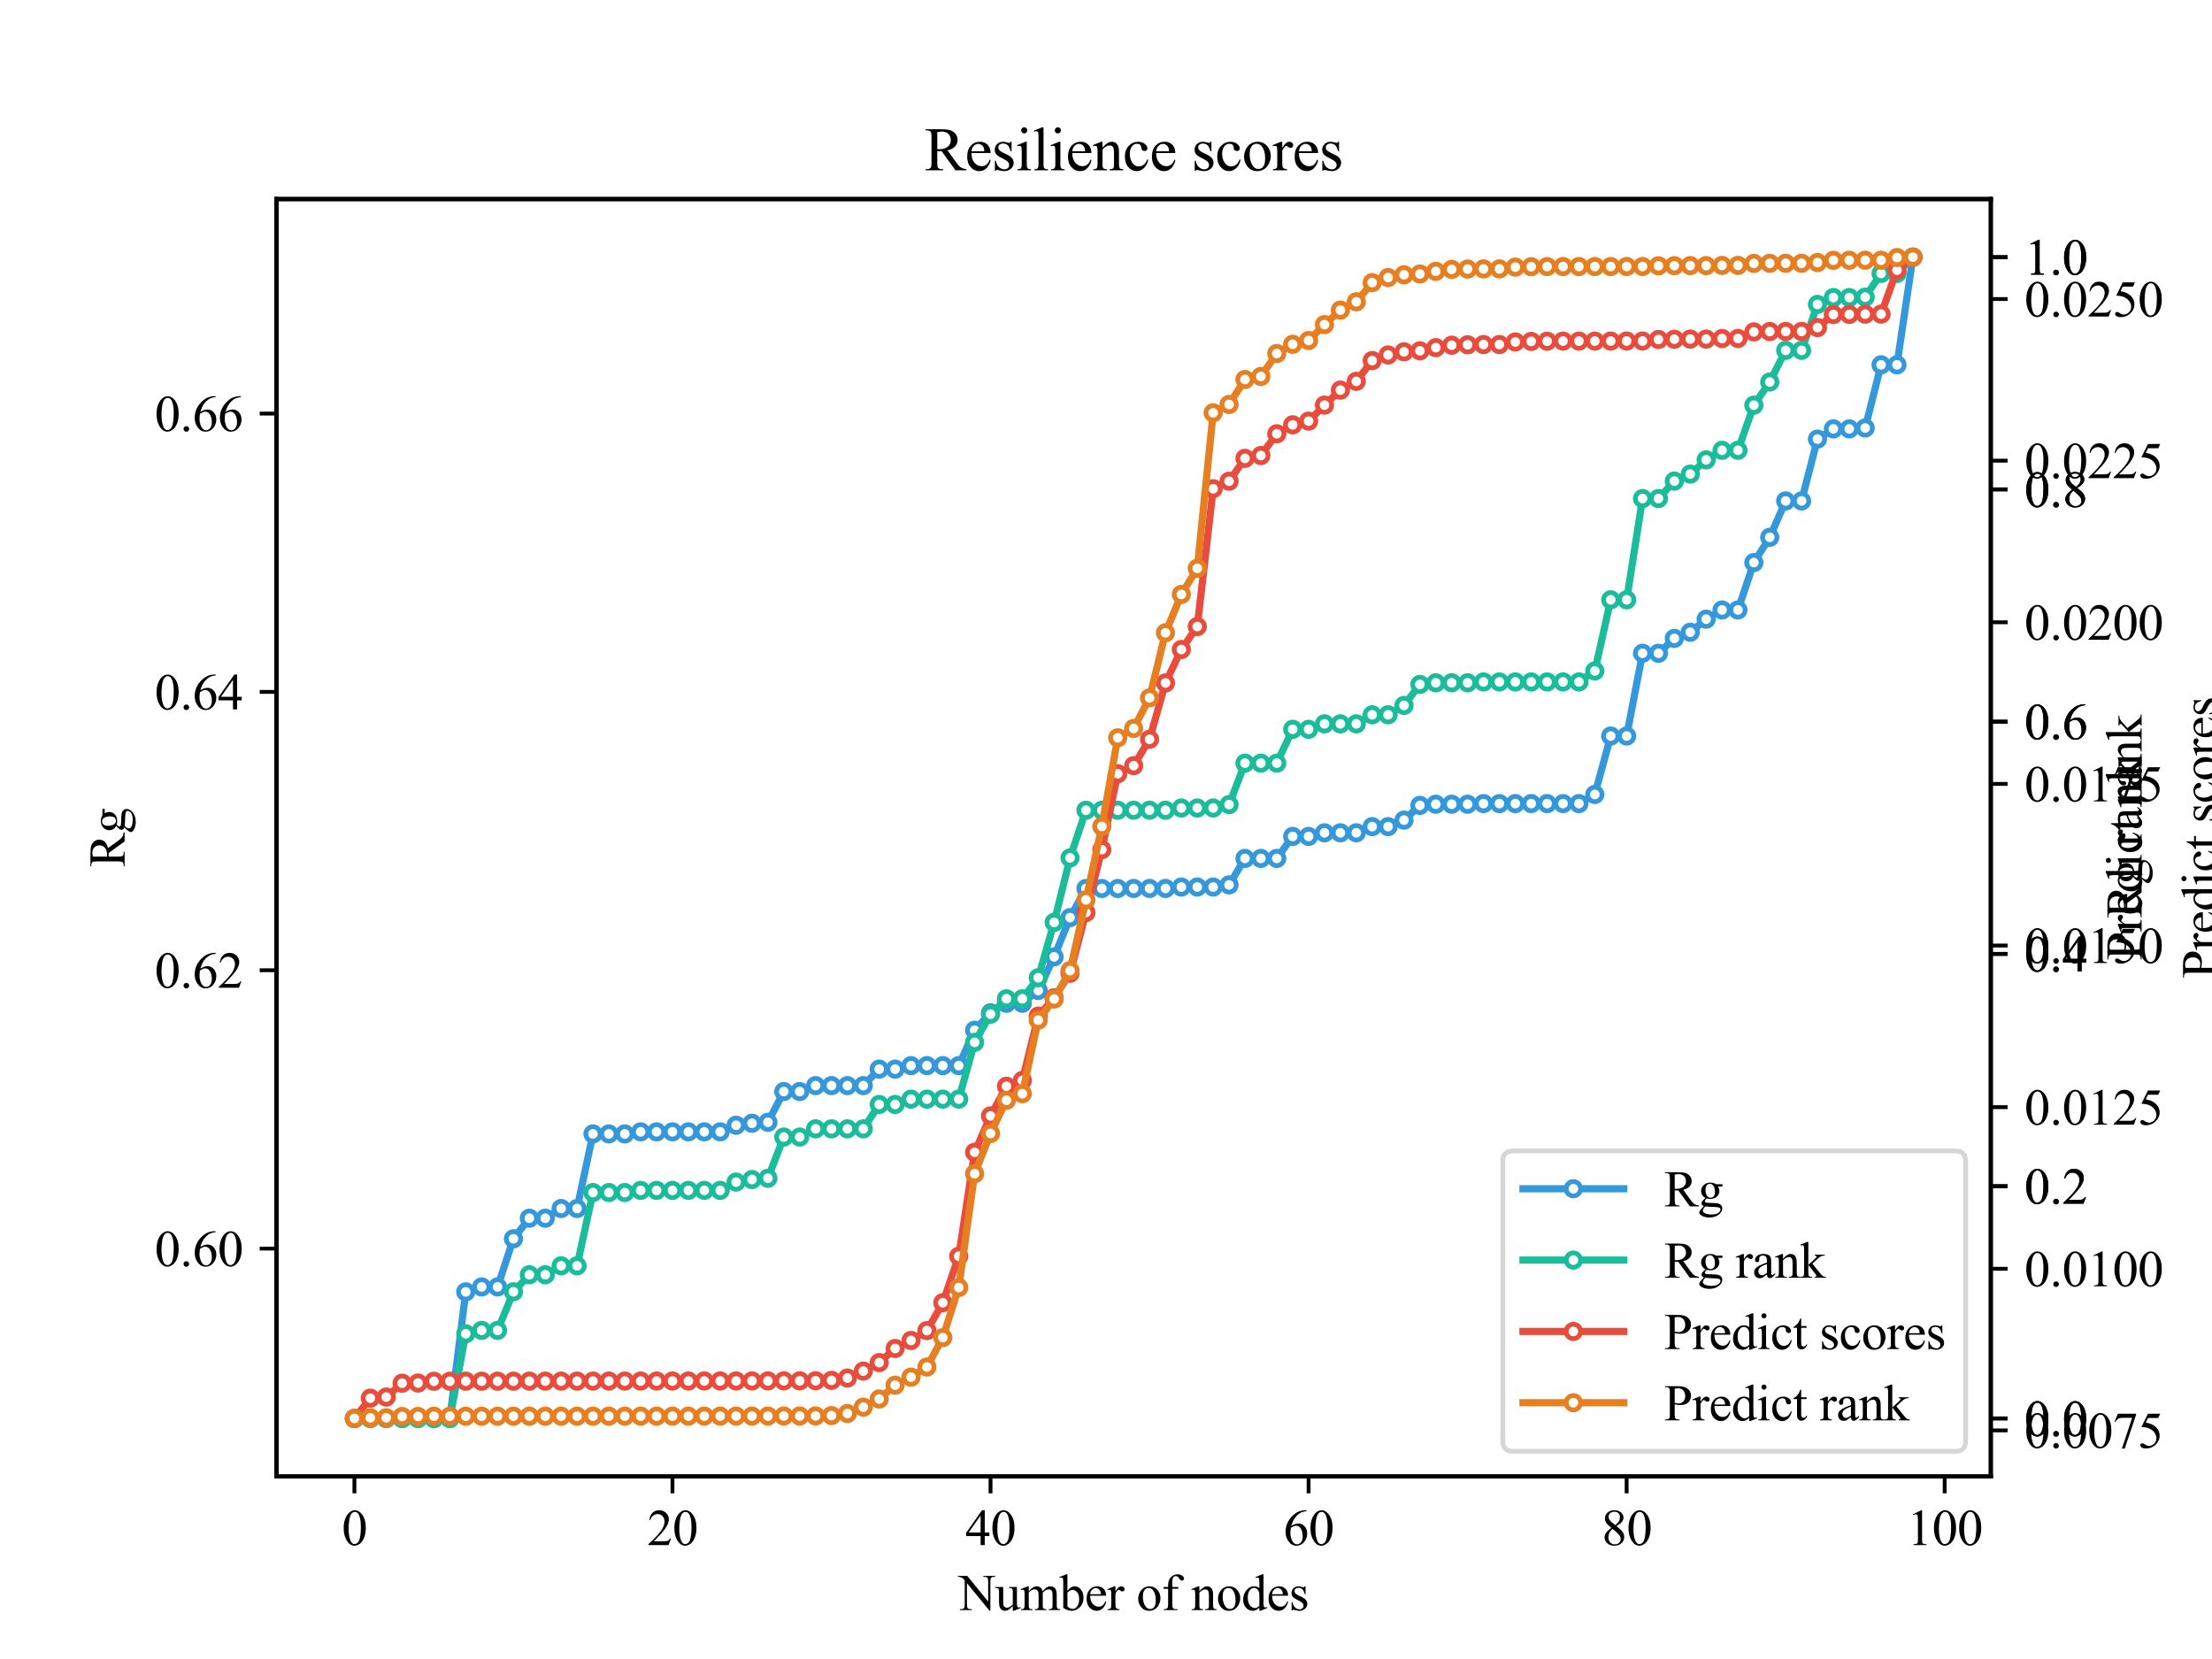 <?xml version="1.0" encoding="utf-8" standalone="no"?>
<!DOCTYPE svg PUBLIC "-//W3C//DTD SVG 1.1//EN"
  "http://www.w3.org/Graphics/SVG/1.1/DTD/svg11.dtd">
<svg xmlns:xlink="http://www.w3.org/1999/xlink" width="460.8pt" height="345.6pt" viewBox="0 0 460.8 345.6" xmlns="http://www.w3.org/2000/svg" version="1.1">
 <defs>
  <style type="text/css">*{stroke-linejoin: round; stroke-linecap: butt}</style>
 </defs>
 <g id="figure_1">
  <g id="patch_1">
   <path d="M 0 345.6 
L 460.8 345.6 
L 460.8 0 
L 0 0 
z
" style="fill: #ffffff"/>
  </g>
  <g id="axes_1">
   <g id="patch_2">
    <path d="M 57.6 307.584 
L 414.72 307.584 
L 414.72 41.472 
L 57.6 41.472 
z
" style="fill: #ffffff"/>
   </g>
   <g id="matplotlib.axis_1">
    <g id="xtick_1">
     <g id="line2d_1">
      <defs>
       <path id="m94583f469b" d="M 0 0 
L 0 3.5 
" style="stroke: #000000; stroke-width: 0.8"/>
      </defs>
      <g>
       <use xlink:href="#m94583f469b" x="73.833" y="307.584" style="stroke: #000000; stroke-width: 0.8"/>
      </g>
     </g>
     <g id="text_1">
      <!-- 0 -->
      <g transform="translate(71.208 321.875) scale(0.105 -0.105)">
       <defs>
        <path id="TimesNewRomanPSMT-30" d="M 231 2094 
Q 231 2819 450 3342 
Q 669 3866 1031 4122 
Q 1313 4325 1613 4325 
Q 2100 4325 2488 3828 
Q 2972 3213 2972 2159 
Q 2972 1422 2759 906 
Q 2547 391 2217 158 
Q 1888 -75 1581 -75 
Q 975 -75 572 641 
Q 231 1244 231 2094 
z
M 844 2016 
Q 844 1141 1059 588 
Q 1238 122 1591 122 
Q 1759 122 1940 273 
Q 2122 425 2216 781 
Q 2359 1319 2359 2297 
Q 2359 3022 2209 3506 
Q 2097 3866 1919 4016 
Q 1791 4119 1609 4119 
Q 1397 4119 1231 3928 
Q 1006 3669 925 3112 
Q 844 2556 844 2016 
z
" transform="scale(0.016)"/>
       </defs>
       <use xlink:href="#TimesNewRomanPSMT-30"/>
      </g>
     </g>
    </g>
    <g id="xtick_2">
     <g id="line2d_2">
      <g>
       <use xlink:href="#m94583f469b" x="140.089" y="307.584" style="stroke: #000000; stroke-width: 0.8"/>
      </g>
     </g>
     <g id="text_2">
      <!-- 20 -->
      <g transform="translate(134.839 321.875) scale(0.105 -0.105)">
       <defs>
        <path id="TimesNewRomanPSMT-32" d="M 2934 816 
L 2638 0 
L 138 0 
L 138 116 
Q 1241 1122 1691 1759 
Q 2141 2397 2141 2925 
Q 2141 3328 1894 3587 
Q 1647 3847 1303 3847 
Q 991 3847 742 3664 
Q 494 3481 375 3128 
L 259 3128 
Q 338 3706 661 4015 
Q 984 4325 1469 4325 
Q 1984 4325 2329 3994 
Q 2675 3663 2675 3213 
Q 2675 2891 2525 2569 
Q 2294 2063 1775 1497 
Q 997 647 803 472 
L 1909 472 
Q 2247 472 2383 497 
Q 2519 522 2628 598 
Q 2738 675 2819 816 
L 2934 816 
z
" transform="scale(0.016)"/>
       </defs>
       <use xlink:href="#TimesNewRomanPSMT-32"/>
       <use xlink:href="#TimesNewRomanPSMT-30" x="50"/>
      </g>
     </g>
    </g>
    <g id="xtick_3">
     <g id="line2d_3">
      <g>
       <use xlink:href="#m94583f469b" x="206.345" y="307.584" style="stroke: #000000; stroke-width: 0.8"/>
      </g>
     </g>
     <g id="text_3">
      <!-- 40 -->
      <g transform="translate(201.095 321.875) scale(0.105 -0.105)">
       <defs>
        <path id="TimesNewRomanPSMT-34" d="M 2978 1563 
L 2978 1119 
L 2409 1119 
L 2409 0 
L 1894 0 
L 1894 1119 
L 100 1119 
L 100 1519 
L 2066 4325 
L 2409 4325 
L 2409 1563 
L 2978 1563 
z
M 1894 1563 
L 1894 3666 
L 406 1563 
L 1894 1563 
z
" transform="scale(0.016)"/>
       </defs>
       <use xlink:href="#TimesNewRomanPSMT-34"/>
       <use xlink:href="#TimesNewRomanPSMT-30" x="50"/>
      </g>
     </g>
    </g>
    <g id="xtick_4">
     <g id="line2d_4">
      <g>
       <use xlink:href="#m94583f469b" x="272.601" y="307.584" style="stroke: #000000; stroke-width: 0.8"/>
      </g>
     </g>
     <g id="text_4">
      <!-- 60 -->
      <g transform="translate(267.351 321.875) scale(0.105 -0.105)">
       <defs>
        <path id="TimesNewRomanPSMT-36" d="M 2869 4325 
L 2869 4209 
Q 2456 4169 2195 4045 
Q 1934 3922 1679 3669 
Q 1425 3416 1258 3105 
Q 1091 2794 978 2366 
Q 1428 2675 1881 2675 
Q 2316 2675 2634 2325 
Q 2953 1975 2953 1425 
Q 2953 894 2631 456 
Q 2244 -75 1606 -75 
Q 1172 -75 869 213 
Q 275 772 275 1663 
Q 275 2231 503 2743 
Q 731 3256 1154 3653 
Q 1578 4050 1965 4187 
Q 2353 4325 2688 4325 
L 2869 4325 
z
M 925 2138 
Q 869 1716 869 1456 
Q 869 1156 980 804 
Q 1091 453 1309 247 
Q 1469 100 1697 100 
Q 1969 100 2183 356 
Q 2397 613 2397 1088 
Q 2397 1622 2184 2012 
Q 1972 2403 1581 2403 
Q 1463 2403 1327 2353 
Q 1191 2303 925 2138 
z
" transform="scale(0.016)"/>
       </defs>
       <use xlink:href="#TimesNewRomanPSMT-36"/>
       <use xlink:href="#TimesNewRomanPSMT-30" x="50"/>
      </g>
     </g>
    </g>
    <g id="xtick_5">
     <g id="line2d_5">
      <g>
       <use xlink:href="#m94583f469b" x="338.857" y="307.584" style="stroke: #000000; stroke-width: 0.8"/>
      </g>
     </g>
     <g id="text_5">
      <!-- 80 -->
      <g transform="translate(333.607 321.875) scale(0.105 -0.105)">
       <defs>
        <path id="TimesNewRomanPSMT-38" d="M 1228 2134 
Q 725 2547 579 2797 
Q 434 3047 434 3316 
Q 434 3728 753 4026 
Q 1072 4325 1600 4325 
Q 2113 4325 2425 4047 
Q 2738 3769 2738 3413 
Q 2738 3175 2569 2928 
Q 2400 2681 1866 2347 
Q 2416 1922 2594 1678 
Q 2831 1359 2831 1006 
Q 2831 559 2490 242 
Q 2150 -75 1597 -75 
Q 994 -75 656 303 
Q 388 606 388 966 
Q 388 1247 577 1523 
Q 766 1800 1228 2134 
z
M 1719 2469 
Q 2094 2806 2194 3001 
Q 2294 3197 2294 3444 
Q 2294 3772 2109 3958 
Q 1925 4144 1606 4144 
Q 1288 4144 1088 3959 
Q 888 3775 888 3528 
Q 888 3366 970 3203 
Q 1053 3041 1206 2894 
L 1719 2469 
z
M 1375 2016 
Q 1116 1797 991 1539 
Q 866 1281 866 981 
Q 866 578 1086 336 
Q 1306 94 1647 94 
Q 1984 94 2187 284 
Q 2391 475 2391 747 
Q 2391 972 2272 1150 
Q 2050 1481 1375 2016 
z
" transform="scale(0.016)"/>
       </defs>
       <use xlink:href="#TimesNewRomanPSMT-38"/>
       <use xlink:href="#TimesNewRomanPSMT-30" x="50"/>
      </g>
     </g>
    </g>
    <g id="xtick_6">
     <g id="line2d_6">
      <g>
       <use xlink:href="#m94583f469b" x="405.113" y="307.584" style="stroke: #000000; stroke-width: 0.8"/>
      </g>
     </g>
     <g id="text_6">
      <!-- 100 -->
      <g transform="translate(397.238 321.875) scale(0.105 -0.105)">
       <defs>
        <path id="TimesNewRomanPSMT-31" d="M 750 3822 
L 1781 4325 
L 1884 4325 
L 1884 747 
Q 1884 391 1914 303 
Q 1944 216 2037 169 
Q 2131 122 2419 116 
L 2419 0 
L 825 0 
L 825 116 
Q 1125 122 1212 167 
Q 1300 213 1334 289 
Q 1369 366 1369 747 
L 1369 3034 
Q 1369 3497 1338 3628 
Q 1316 3728 1258 3775 
Q 1200 3822 1119 3822 
Q 1003 3822 797 3725 
L 750 3822 
z
" transform="scale(0.016)"/>
       </defs>
       <use xlink:href="#TimesNewRomanPSMT-31"/>
       <use xlink:href="#TimesNewRomanPSMT-30" x="50"/>
       <use xlink:href="#TimesNewRomanPSMT-30" x="100"/>
      </g>
     </g>
    </g>
    <g id="text_7">
     <!-- Number of nodes -->
     <g transform="translate(199.709 335.412) scale(0.105 -0.105)">
      <defs>
       <path id="TimesNewRomanPSMT-4e" d="M -84 4238 
L 1066 4238 
L 3656 1059 
L 3656 3503 
Q 3656 3894 3569 3991 
Q 3453 4122 3203 4122 
L 3056 4122 
L 3056 4238 
L 4531 4238 
L 4531 4122 
L 4381 4122 
Q 4113 4122 4000 3959 
Q 3931 3859 3931 3503 
L 3931 -69 
L 3819 -69 
L 1025 3344 
L 1025 734 
Q 1025 344 1109 247 
Q 1228 116 1475 116 
L 1625 116 
L 1625 0 
L 150 0 
L 150 116 
L 297 116 
Q 569 116 681 278 
Q 750 378 750 734 
L 750 3681 
Q 566 3897 470 3965 
Q 375 4034 191 4094 
Q 100 4122 -84 4122 
L -84 4238 
z
" transform="scale(0.016)"/>
       <path id="TimesNewRomanPSMT-75" d="M 2709 2863 
L 2709 1128 
Q 2709 631 2732 520 
Q 2756 409 2807 365 
Q 2859 322 2928 322 
Q 3025 322 3147 375 
L 3191 266 
L 2334 -88 
L 2194 -88 
L 2194 519 
Q 1825 119 1631 15 
Q 1438 -88 1222 -88 
Q 981 -88 804 51 
Q 628 191 559 409 
Q 491 628 491 1028 
L 491 2306 
Q 491 2509 447 2587 
Q 403 2666 317 2708 
Q 231 2750 6 2747 
L 6 2863 
L 1009 2863 
L 1009 947 
Q 1009 547 1148 422 
Q 1288 297 1484 297 
Q 1619 297 1789 381 
Q 1959 466 2194 703 
L 2194 2325 
Q 2194 2569 2105 2655 
Q 2016 2741 1734 2747 
L 1734 2863 
L 2709 2863 
z
" transform="scale(0.016)"/>
       <path id="TimesNewRomanPSMT-6d" d="M 1050 2338 
Q 1363 2650 1419 2697 
Q 1559 2816 1721 2881 
Q 1884 2947 2044 2947 
Q 2313 2947 2506 2790 
Q 2700 2634 2766 2338 
Q 3088 2713 3309 2830 
Q 3531 2947 3766 2947 
Q 3994 2947 4170 2830 
Q 4347 2713 4450 2447 
Q 4519 2266 4519 1878 
L 4519 647 
Q 4519 378 4559 278 
Q 4591 209 4675 161 
Q 4759 113 4950 113 
L 4950 0 
L 3538 0 
L 3538 113 
L 3597 113 
Q 3781 113 3884 184 
Q 3956 234 3988 344 
Q 4000 397 4000 647 
L 4000 1878 
Q 4000 2228 3916 2372 
Q 3794 2572 3525 2572 
Q 3359 2572 3192 2489 
Q 3025 2406 2788 2181 
L 2781 2147 
L 2788 2013 
L 2788 647 
Q 2788 353 2820 281 
Q 2853 209 2943 161 
Q 3034 113 3253 113 
L 3253 0 
L 1806 0 
L 1806 113 
Q 2044 113 2133 169 
Q 2222 225 2256 338 
Q 2272 391 2272 647 
L 2272 1878 
Q 2272 2228 2169 2381 
Q 2031 2581 1784 2581 
Q 1616 2581 1450 2491 
Q 1191 2353 1050 2181 
L 1050 647 
Q 1050 366 1089 281 
Q 1128 197 1204 155 
Q 1281 113 1516 113 
L 1516 0 
L 100 0 
L 100 113 
Q 297 113 375 155 
Q 453 197 493 289 
Q 534 381 534 647 
L 534 1741 
Q 534 2213 506 2350 
Q 484 2453 437 2492 
Q 391 2531 309 2531 
Q 222 2531 100 2484 
L 53 2597 
L 916 2947 
L 1050 2947 
L 1050 2338 
z
" transform="scale(0.016)"/>
       <path id="TimesNewRomanPSMT-62" d="M 984 2369 
Q 1400 2947 1881 2947 
Q 2322 2947 2650 2570 
Q 2978 2194 2978 1541 
Q 2978 778 2472 313 
Q 2038 -88 1503 -88 
Q 1253 -88 995 3 
Q 738 94 469 275 
L 469 3241 
Q 469 3728 445 3840 
Q 422 3953 372 3993 
Q 322 4034 247 4034 
Q 159 4034 28 3984 
L -16 4094 
L 844 4444 
L 984 4444 
L 984 2369 
z
M 984 2169 
L 984 456 
Q 1144 300 1314 220 
Q 1484 141 1663 141 
Q 1947 141 2192 453 
Q 2438 766 2438 1363 
Q 2438 1913 2192 2208 
Q 1947 2503 1634 2503 
Q 1469 2503 1303 2419 
Q 1178 2356 984 2169 
z
" transform="scale(0.016)"/>
       <path id="TimesNewRomanPSMT-65" d="M 681 1784 
Q 678 1147 991 784 
Q 1303 422 1725 422 
Q 2006 422 2214 576 
Q 2422 731 2563 1106 
L 2659 1044 
Q 2594 616 2278 264 
Q 1963 -88 1488 -88 
Q 972 -88 605 314 
Q 238 716 238 1394 
Q 238 2128 614 2539 
Q 991 2950 1559 2950 
Q 2041 2950 2350 2633 
Q 2659 2316 2659 1784 
L 681 1784 
z
M 681 1966 
L 2006 1966 
Q 1991 2241 1941 2353 
Q 1863 2528 1708 2628 
Q 1553 2728 1384 2728 
Q 1125 2728 920 2526 
Q 716 2325 681 1966 
z
" transform="scale(0.016)"/>
       <path id="TimesNewRomanPSMT-72" d="M 1038 2947 
L 1038 2303 
Q 1397 2947 1775 2947 
Q 1947 2947 2059 2842 
Q 2172 2738 2172 2600 
Q 2172 2478 2090 2393 
Q 2009 2309 1897 2309 
Q 1788 2309 1652 2417 
Q 1516 2525 1450 2525 
Q 1394 2525 1328 2463 
Q 1188 2334 1038 2041 
L 1038 669 
Q 1038 431 1097 309 
Q 1138 225 1241 169 
Q 1344 113 1538 113 
L 1538 0 
L 72 0 
L 72 113 
Q 291 113 397 181 
Q 475 231 506 341 
Q 522 394 522 644 
L 522 1753 
Q 522 2253 501 2348 
Q 481 2444 426 2487 
Q 372 2531 291 2531 
Q 194 2531 72 2484 
L 41 2597 
L 906 2947 
L 1038 2947 
z
" transform="scale(0.016)"/>
       <path id="TimesNewRomanPSMT-20" transform="scale(0.016)"/>
       <path id="TimesNewRomanPSMT-6f" d="M 1600 2947 
Q 2250 2947 2644 2453 
Q 2978 2031 2978 1484 
Q 2978 1100 2793 706 
Q 2609 313 2286 112 
Q 1963 -88 1566 -88 
Q 919 -88 538 428 
Q 216 863 216 1403 
Q 216 1797 411 2186 
Q 606 2575 925 2761 
Q 1244 2947 1600 2947 
z
M 1503 2744 
Q 1338 2744 1170 2645 
Q 1003 2547 900 2300 
Q 797 2053 797 1666 
Q 797 1041 1045 587 
Q 1294 134 1700 134 
Q 2003 134 2200 384 
Q 2397 634 2397 1244 
Q 2397 2006 2069 2444 
Q 1847 2744 1503 2744 
z
" transform="scale(0.016)"/>
       <path id="TimesNewRomanPSMT-66" d="M 1319 2638 
L 1319 756 
Q 1319 356 1406 250 
Q 1522 113 1716 113 
L 1975 113 
L 1975 0 
L 266 0 
L 266 113 
L 394 113 
Q 519 113 622 175 
Q 725 238 764 344 
Q 803 450 803 756 
L 803 2638 
L 247 2638 
L 247 2863 
L 803 2863 
L 803 3050 
Q 803 3478 940 3775 
Q 1078 4072 1361 4255 
Q 1644 4438 1997 4438 
Q 2325 4438 2600 4225 
Q 2781 4084 2781 3909 
Q 2781 3816 2700 3733 
Q 2619 3650 2525 3650 
Q 2453 3650 2373 3701 
Q 2294 3753 2178 3923 
Q 2063 4094 1966 4153 
Q 1869 4213 1750 4213 
Q 1606 4213 1506 4136 
Q 1406 4059 1362 3898 
Q 1319 3738 1319 3069 
L 1319 2863 
L 2056 2863 
L 2056 2638 
L 1319 2638 
z
" transform="scale(0.016)"/>
       <path id="TimesNewRomanPSMT-6e" d="M 1034 2341 
Q 1538 2947 1994 2947 
Q 2228 2947 2397 2830 
Q 2566 2713 2666 2444 
Q 2734 2256 2734 1869 
L 2734 647 
Q 2734 375 2778 278 
Q 2813 200 2889 156 
Q 2966 113 3172 113 
L 3172 0 
L 1756 0 
L 1756 113 
L 1816 113 
Q 2016 113 2095 173 
Q 2175 234 2206 353 
Q 2219 400 2219 647 
L 2219 1819 
Q 2219 2209 2117 2386 
Q 2016 2563 1775 2563 
Q 1403 2563 1034 2156 
L 1034 647 
Q 1034 356 1069 288 
Q 1113 197 1189 155 
Q 1266 113 1500 113 
L 1500 0 
L 84 0 
L 84 113 
L 147 113 
Q 366 113 442 223 
Q 519 334 519 647 
L 519 1709 
Q 519 2225 495 2337 
Q 472 2450 423 2490 
Q 375 2531 294 2531 
Q 206 2531 84 2484 
L 38 2597 
L 900 2947 
L 1034 2947 
L 1034 2341 
z
" transform="scale(0.016)"/>
       <path id="TimesNewRomanPSMT-64" d="M 2222 322 
Q 2013 103 1813 7 
Q 1613 -88 1381 -88 
Q 913 -88 563 304 
Q 213 697 213 1313 
Q 213 1928 600 2439 
Q 988 2950 1597 2950 
Q 1975 2950 2222 2709 
L 2222 3238 
Q 2222 3728 2198 3840 
Q 2175 3953 2125 3993 
Q 2075 4034 2000 4034 
Q 1919 4034 1784 3984 
L 1744 4094 
L 2597 4444 
L 2738 4444 
L 2738 1134 
Q 2738 631 2761 520 
Q 2784 409 2836 365 
Q 2888 322 2956 322 
Q 3041 322 3181 375 
L 3216 266 
L 2366 -88 
L 2222 -88 
L 2222 322 
z
M 2222 541 
L 2222 2016 
Q 2203 2228 2109 2403 
Q 2016 2578 1861 2667 
Q 1706 2756 1559 2756 
Q 1284 2756 1069 2509 
Q 784 2184 784 1559 
Q 784 928 1059 592 
Q 1334 256 1672 256 
Q 1956 256 2222 541 
z
" transform="scale(0.016)"/>
       <path id="TimesNewRomanPSMT-73" d="M 2050 2947 
L 2050 1972 
L 1947 1972 
Q 1828 2431 1642 2597 
Q 1456 2763 1169 2763 
Q 950 2763 815 2647 
Q 681 2531 681 2391 
Q 681 2216 781 2091 
Q 878 1963 1175 1819 
L 1631 1597 
Q 2266 1288 2266 781 
Q 2266 391 1970 151 
Q 1675 -88 1309 -88 
Q 1047 -88 709 6 
Q 606 38 541 38 
Q 469 38 428 -44 
L 325 -44 
L 325 978 
L 428 978 
Q 516 541 762 319 
Q 1009 97 1316 97 
Q 1531 97 1667 223 
Q 1803 350 1803 528 
Q 1803 744 1651 891 
Q 1500 1038 1047 1263 
Q 594 1488 453 1669 
Q 313 1847 313 2119 
Q 313 2472 555 2709 
Q 797 2947 1181 2947 
Q 1350 2947 1591 2875 
Q 1750 2828 1803 2828 
Q 1853 2828 1881 2850 
Q 1909 2872 1947 2947 
L 2050 2947 
z
" transform="scale(0.016)"/>
      </defs>
      <use xlink:href="#TimesNewRomanPSMT-4e"/>
      <use xlink:href="#TimesNewRomanPSMT-75" x="72.217"/>
      <use xlink:href="#TimesNewRomanPSMT-6d" x="122.217"/>
      <use xlink:href="#TimesNewRomanPSMT-62" x="200"/>
      <use xlink:href="#TimesNewRomanPSMT-65" x="250"/>
      <use xlink:href="#TimesNewRomanPSMT-72" x="294.385"/>
      <use xlink:href="#TimesNewRomanPSMT-20" x="327.686"/>
      <use xlink:href="#TimesNewRomanPSMT-6f" x="352.686"/>
      <use xlink:href="#TimesNewRomanPSMT-66" x="402.686"/>
      <use xlink:href="#TimesNewRomanPSMT-20" x="435.986"/>
      <use xlink:href="#TimesNewRomanPSMT-6e" x="460.986"/>
      <use xlink:href="#TimesNewRomanPSMT-6f" x="510.986"/>
      <use xlink:href="#TimesNewRomanPSMT-64" x="560.986"/>
      <use xlink:href="#TimesNewRomanPSMT-65" x="610.986"/>
      <use xlink:href="#TimesNewRomanPSMT-73" x="655.371"/>
     </g>
    </g>
   </g>
   <g id="matplotlib.axis_2">
    <g id="ytick_1">
     <g id="line2d_7">
      <defs>
       <path id="m194287f543" d="M 0 0 
L -3.5 0 
" style="stroke: #000000; stroke-width: 0.8"/>
      </defs>
      <g>
       <use xlink:href="#m194287f543" x="57.6" y="260.104" style="stroke: #000000; stroke-width: 0.8"/>
      </g>
     </g>
     <g id="text_8">
      <!-- 0.60 -->
      <g transform="translate(32.225 263.75) scale(0.105 -0.105)">
       <defs>
        <path id="TimesNewRomanPSMT-2e" d="M 800 606 
Q 947 606 1047 504 
Q 1147 403 1147 259 
Q 1147 116 1045 14 
Q 944 -88 800 -88 
Q 656 -88 554 14 
Q 453 116 453 259 
Q 453 406 554 506 
Q 656 606 800 606 
z
" transform="scale(0.016)"/>
       </defs>
       <use xlink:href="#TimesNewRomanPSMT-30"/>
       <use xlink:href="#TimesNewRomanPSMT-2e" x="50"/>
       <use xlink:href="#TimesNewRomanPSMT-36" x="75"/>
       <use xlink:href="#TimesNewRomanPSMT-30" x="125"/>
      </g>
     </g>
    </g>
    <g id="ytick_2">
     <g id="line2d_8">
      <g>
       <use xlink:href="#m194287f543" x="57.6" y="202.12" style="stroke: #000000; stroke-width: 0.8"/>
      </g>
     </g>
     <g id="text_9">
      <!-- 0.62 -->
      <g transform="translate(32.225 205.765) scale(0.105 -0.105)">
       <use xlink:href="#TimesNewRomanPSMT-30"/>
       <use xlink:href="#TimesNewRomanPSMT-2e" x="50"/>
       <use xlink:href="#TimesNewRomanPSMT-36" x="75"/>
       <use xlink:href="#TimesNewRomanPSMT-32" x="125"/>
      </g>
     </g>
    </g>
    <g id="ytick_3">
     <g id="line2d_9">
      <g>
       <use xlink:href="#m194287f543" x="57.6" y="144.136" style="stroke: #000000; stroke-width: 0.8"/>
      </g>
     </g>
     <g id="text_10">
      <!-- 0.64 -->
      <g transform="translate(32.225 147.781) scale(0.105 -0.105)">
       <use xlink:href="#TimesNewRomanPSMT-30"/>
       <use xlink:href="#TimesNewRomanPSMT-2e" x="50"/>
       <use xlink:href="#TimesNewRomanPSMT-36" x="75"/>
       <use xlink:href="#TimesNewRomanPSMT-34" x="125"/>
      </g>
     </g>
    </g>
    <g id="ytick_4">
     <g id="line2d_10">
      <g>
       <use xlink:href="#m194287f543" x="57.6" y="86.152" style="stroke: #000000; stroke-width: 0.8"/>
      </g>
     </g>
     <g id="text_11">
      <!-- 0.66 -->
      <g transform="translate(32.225 89.797) scale(0.105 -0.105)">
       <use xlink:href="#TimesNewRomanPSMT-30"/>
       <use xlink:href="#TimesNewRomanPSMT-2e" x="50"/>
       <use xlink:href="#TimesNewRomanPSMT-36" x="75"/>
       <use xlink:href="#TimesNewRomanPSMT-36" x="125"/>
      </g>
     </g>
    </g>
    <g id="text_12">
     <!-- Rg -->
     <g transform="translate(25.959 180.655) rotate(-90) scale(0.105 -0.105)">
      <defs>
       <path id="TimesNewRomanPSMT-52" d="M 4325 0 
L 3194 0 
L 1759 1981 
Q 1600 1975 1500 1975 
Q 1459 1975 1412 1976 
Q 1366 1978 1316 1981 
L 1316 750 
Q 1316 350 1403 253 
Q 1522 116 1759 116 
L 1925 116 
L 1925 0 
L 109 0 
L 109 116 
L 269 116 
Q 538 116 653 291 
Q 719 388 719 750 
L 719 3488 
Q 719 3888 631 3984 
Q 509 4122 269 4122 
L 109 4122 
L 109 4238 
L 1653 4238 
Q 2328 4238 2648 4139 
Q 2969 4041 3192 3777 
Q 3416 3513 3416 3147 
Q 3416 2756 3161 2468 
Q 2906 2181 2372 2063 
L 3247 847 
Q 3547 428 3762 290 
Q 3978 153 4325 116 
L 4325 0 
z
M 1316 2178 
Q 1375 2178 1419 2176 
Q 1463 2175 1491 2175 
Q 2097 2175 2405 2437 
Q 2713 2700 2713 3106 
Q 2713 3503 2464 3751 
Q 2216 4000 1806 4000 
Q 1625 4000 1316 3941 
L 1316 2178 
z
" transform="scale(0.016)"/>
       <path id="TimesNewRomanPSMT-67" d="M 966 1044 
Q 703 1172 562 1401 
Q 422 1631 422 1909 
Q 422 2334 742 2640 
Q 1063 2947 1563 2947 
Q 1972 2947 2272 2747 
L 2878 2747 
Q 3013 2747 3034 2739 
Q 3056 2731 3066 2713 
Q 3084 2684 3084 2613 
Q 3084 2531 3069 2500 
Q 3059 2484 3036 2475 
Q 3013 2466 2878 2466 
L 2506 2466 
Q 2681 2241 2681 1891 
Q 2681 1491 2375 1206 
Q 2069 922 1553 922 
Q 1341 922 1119 984 
Q 981 866 932 777 
Q 884 688 884 625 
Q 884 572 936 522 
Q 988 472 1138 450 
Q 1225 438 1575 428 
Q 2219 413 2409 384 
Q 2700 344 2873 169 
Q 3047 -6 3047 -263 
Q 3047 -616 2716 -925 
Q 2228 -1381 1444 -1381 
Q 841 -1381 425 -1109 
Q 191 -953 191 -784 
Q 191 -709 225 -634 
Q 278 -519 444 -313 
Q 466 -284 763 25 
Q 600 122 533 198 
Q 466 275 466 372 
Q 466 481 555 628 
Q 644 775 966 1044 
z
M 1509 2797 
Q 1278 2797 1122 2612 
Q 966 2428 966 2047 
Q 966 1553 1178 1281 
Q 1341 1075 1591 1075 
Q 1828 1075 1981 1253 
Q 2134 1431 2134 1813 
Q 2134 2309 1919 2591 
Q 1759 2797 1509 2797 
z
M 934 0 
Q 788 -159 713 -296 
Q 638 -434 638 -550 
Q 638 -700 819 -813 
Q 1131 -1006 1722 -1006 
Q 2284 -1006 2551 -807 
Q 2819 -609 2819 -384 
Q 2819 -222 2659 -153 
Q 2497 -84 2016 -72 
Q 1313 -53 934 0 
z
" transform="scale(0.016)"/>
      </defs>
      <use xlink:href="#TimesNewRomanPSMT-52"/>
      <use xlink:href="#TimesNewRomanPSMT-67" x="66.699"/>
     </g>
    </g>
   </g>
   <g id="line2d_11">
    <path d="M 73.833 295.488 
L 77.146 295.488 
L 80.458 295.488 
L 83.771 295.488 
L 87.084 295.488 
L 90.397 295.488 
L 93.71 295.488 
L 97.022 269.121 
L 100.335 268.086 
L 103.648 268.086 
L 106.961 258.062 
L 110.274 253.776 
L 113.586 253.776 
L 116.899 251.754 
L 120.212 251.754 
L 123.525 236.214 
L 126.838 236.214 
L 130.15 236.214 
L 133.463 235.784 
L 136.776 235.784 
L 140.089 235.784 
L 143.402 235.784 
L 146.714 235.784 
L 150.027 235.784 
L 153.34 234.411 
L 156.653 233.997 
L 159.966 233.793 
L 163.278 227.39 
L 166.591 227.39 
L 169.904 226.154 
L 173.217 226.154 
L 176.53 226.154 
L 179.842 226.154 
L 183.155 222.72 
L 186.468 222.72 
L 189.781 221.99 
L 193.094 221.99 
L 196.406 221.99 
L 199.719 221.99 
L 203.032 214.617 
L 206.345 210.981 
L 209.658 209 
L 212.97 209 
L 216.283 206.336 
L 219.596 199.333 
L 222.909 191.157 
L 226.222 185.085 
L 229.534 185.085 
L 232.847 185.085 
L 236.16 185.079 
L 239.473 185.079 
L 242.786 185.079 
L 246.098 184.787 
L 249.411 184.787 
L 252.724 184.787 
L 256.037 184.339 
L 259.35 178.822 
L 262.662 178.822 
L 265.975 178.822 
L 269.288 174.244 
L 272.601 174.244 
L 275.914 173.487 
L 279.226 173.487 
L 282.539 173.487 
L 285.852 172.202 
L 289.165 172.202 
L 292.478 170.844 
L 295.79 167.776 
L 299.103 167.536 
L 302.416 167.536 
L 305.729 167.536 
L 309.042 167.403 
L 312.354 167.403 
L 315.667 167.403 
L 318.98 167.403 
L 322.293 167.403 
L 325.606 167.403 
L 328.918 167.403 
L 332.231 165.502 
L 335.544 153.327 
L 338.857 153.327 
L 342.17 136.086 
L 345.482 136.086 
L 348.795 132.989 
L 352.108 131.707 
L 355.421 128.982 
L 358.734 127.067 
L 362.046 127.067 
L 365.359 117.189 
L 368.672 111.929 
L 371.985 104.354 
L 375.298 104.354 
L 378.61 91.471 
L 381.923 89.345 
L 385.236 89.345 
L 388.549 89.156 
L 391.862 76.001 
L 395.174 76.001 
L 398.487 53.568 
" clip-path="url(#p831dc688dd)" style="fill: none; stroke: #3498db; stroke-width: 1.5; stroke-linecap: square"/>
    <defs>
     <path id="m2fafb5a434" d="M 0 1.5 
C 0.398 1.5 0.779 1.342 1.061 1.061 
C 1.342 0.779 1.5 0.398 1.5 0 
C 1.5 -0.398 1.342 -0.779 1.061 -1.061 
C 0.779 -1.342 0.398 -1.5 0 -1.5 
C -0.398 -1.5 -0.779 -1.342 -1.061 -1.061 
C -1.342 -0.779 -1.5 -0.398 -1.5 0 
C -1.5 0.398 -1.342 0.779 -1.061 1.061 
C -0.779 1.342 -0.398 1.5 0 1.5 
z
" style="stroke: #3498db"/>
    </defs>
    <g clip-path="url(#p831dc688dd)">
     <use xlink:href="#m2fafb5a434" x="73.833" y="295.488" style="fill: #ffffff; stroke: #3498db"/>
     <use xlink:href="#m2fafb5a434" x="77.146" y="295.488" style="fill: #ffffff; stroke: #3498db"/>
     <use xlink:href="#m2fafb5a434" x="80.458" y="295.488" style="fill: #ffffff; stroke: #3498db"/>
     <use xlink:href="#m2fafb5a434" x="83.771" y="295.488" style="fill: #ffffff; stroke: #3498db"/>
     <use xlink:href="#m2fafb5a434" x="87.084" y="295.488" style="fill: #ffffff; stroke: #3498db"/>
     <use xlink:href="#m2fafb5a434" x="90.397" y="295.488" style="fill: #ffffff; stroke: #3498db"/>
     <use xlink:href="#m2fafb5a434" x="93.71" y="295.488" style="fill: #ffffff; stroke: #3498db"/>
     <use xlink:href="#m2fafb5a434" x="97.022" y="269.121" style="fill: #ffffff; stroke: #3498db"/>
     <use xlink:href="#m2fafb5a434" x="100.335" y="268.086" style="fill: #ffffff; stroke: #3498db"/>
     <use xlink:href="#m2fafb5a434" x="103.648" y="268.086" style="fill: #ffffff; stroke: #3498db"/>
     <use xlink:href="#m2fafb5a434" x="106.961" y="258.062" style="fill: #ffffff; stroke: #3498db"/>
     <use xlink:href="#m2fafb5a434" x="110.274" y="253.776" style="fill: #ffffff; stroke: #3498db"/>
     <use xlink:href="#m2fafb5a434" x="113.586" y="253.776" style="fill: #ffffff; stroke: #3498db"/>
     <use xlink:href="#m2fafb5a434" x="116.899" y="251.754" style="fill: #ffffff; stroke: #3498db"/>
     <use xlink:href="#m2fafb5a434" x="120.212" y="251.754" style="fill: #ffffff; stroke: #3498db"/>
     <use xlink:href="#m2fafb5a434" x="123.525" y="236.214" style="fill: #ffffff; stroke: #3498db"/>
     <use xlink:href="#m2fafb5a434" x="126.838" y="236.214" style="fill: #ffffff; stroke: #3498db"/>
     <use xlink:href="#m2fafb5a434" x="130.15" y="236.214" style="fill: #ffffff; stroke: #3498db"/>
     <use xlink:href="#m2fafb5a434" x="133.463" y="235.784" style="fill: #ffffff; stroke: #3498db"/>
     <use xlink:href="#m2fafb5a434" x="136.776" y="235.784" style="fill: #ffffff; stroke: #3498db"/>
     <use xlink:href="#m2fafb5a434" x="140.089" y="235.784" style="fill: #ffffff; stroke: #3498db"/>
     <use xlink:href="#m2fafb5a434" x="143.402" y="235.784" style="fill: #ffffff; stroke: #3498db"/>
     <use xlink:href="#m2fafb5a434" x="146.714" y="235.784" style="fill: #ffffff; stroke: #3498db"/>
     <use xlink:href="#m2fafb5a434" x="150.027" y="235.784" style="fill: #ffffff; stroke: #3498db"/>
     <use xlink:href="#m2fafb5a434" x="153.34" y="234.411" style="fill: #ffffff; stroke: #3498db"/>
     <use xlink:href="#m2fafb5a434" x="156.653" y="233.997" style="fill: #ffffff; stroke: #3498db"/>
     <use xlink:href="#m2fafb5a434" x="159.966" y="233.793" style="fill: #ffffff; stroke: #3498db"/>
     <use xlink:href="#m2fafb5a434" x="163.278" y="227.39" style="fill: #ffffff; stroke: #3498db"/>
     <use xlink:href="#m2fafb5a434" x="166.591" y="227.39" style="fill: #ffffff; stroke: #3498db"/>
     <use xlink:href="#m2fafb5a434" x="169.904" y="226.154" style="fill: #ffffff; stroke: #3498db"/>
     <use xlink:href="#m2fafb5a434" x="173.217" y="226.154" style="fill: #ffffff; stroke: #3498db"/>
     <use xlink:href="#m2fafb5a434" x="176.53" y="226.154" style="fill: #ffffff; stroke: #3498db"/>
     <use xlink:href="#m2fafb5a434" x="179.842" y="226.154" style="fill: #ffffff; stroke: #3498db"/>
     <use xlink:href="#m2fafb5a434" x="183.155" y="222.72" style="fill: #ffffff; stroke: #3498db"/>
     <use xlink:href="#m2fafb5a434" x="186.468" y="222.72" style="fill: #ffffff; stroke: #3498db"/>
     <use xlink:href="#m2fafb5a434" x="189.781" y="221.99" style="fill: #ffffff; stroke: #3498db"/>
     <use xlink:href="#m2fafb5a434" x="193.094" y="221.99" style="fill: #ffffff; stroke: #3498db"/>
     <use xlink:href="#m2fafb5a434" x="196.406" y="221.99" style="fill: #ffffff; stroke: #3498db"/>
     <use xlink:href="#m2fafb5a434" x="199.719" y="221.99" style="fill: #ffffff; stroke: #3498db"/>
     <use xlink:href="#m2fafb5a434" x="203.032" y="214.617" style="fill: #ffffff; stroke: #3498db"/>
     <use xlink:href="#m2fafb5a434" x="206.345" y="210.981" style="fill: #ffffff; stroke: #3498db"/>
     <use xlink:href="#m2fafb5a434" x="209.658" y="209" style="fill: #ffffff; stroke: #3498db"/>
     <use xlink:href="#m2fafb5a434" x="212.97" y="209" style="fill: #ffffff; stroke: #3498db"/>
     <use xlink:href="#m2fafb5a434" x="216.283" y="206.336" style="fill: #ffffff; stroke: #3498db"/>
     <use xlink:href="#m2fafb5a434" x="219.596" y="199.333" style="fill: #ffffff; stroke: #3498db"/>
     <use xlink:href="#m2fafb5a434" x="222.909" y="191.157" style="fill: #ffffff; stroke: #3498db"/>
     <use xlink:href="#m2fafb5a434" x="226.222" y="185.085" style="fill: #ffffff; stroke: #3498db"/>
     <use xlink:href="#m2fafb5a434" x="229.534" y="185.085" style="fill: #ffffff; stroke: #3498db"/>
     <use xlink:href="#m2fafb5a434" x="232.847" y="185.085" style="fill: #ffffff; stroke: #3498db"/>
     <use xlink:href="#m2fafb5a434" x="236.16" y="185.079" style="fill: #ffffff; stroke: #3498db"/>
     <use xlink:href="#m2fafb5a434" x="239.473" y="185.079" style="fill: #ffffff; stroke: #3498db"/>
     <use xlink:href="#m2fafb5a434" x="242.786" y="185.079" style="fill: #ffffff; stroke: #3498db"/>
     <use xlink:href="#m2fafb5a434" x="246.098" y="184.787" style="fill: #ffffff; stroke: #3498db"/>
     <use xlink:href="#m2fafb5a434" x="249.411" y="184.787" style="fill: #ffffff; stroke: #3498db"/>
     <use xlink:href="#m2fafb5a434" x="252.724" y="184.787" style="fill: #ffffff; stroke: #3498db"/>
     <use xlink:href="#m2fafb5a434" x="256.037" y="184.339" style="fill: #ffffff; stroke: #3498db"/>
     <use xlink:href="#m2fafb5a434" x="259.35" y="178.822" style="fill: #ffffff; stroke: #3498db"/>
     <use xlink:href="#m2fafb5a434" x="262.662" y="178.822" style="fill: #ffffff; stroke: #3498db"/>
     <use xlink:href="#m2fafb5a434" x="265.975" y="178.822" style="fill: #ffffff; stroke: #3498db"/>
     <use xlink:href="#m2fafb5a434" x="269.288" y="174.244" style="fill: #ffffff; stroke: #3498db"/>
     <use xlink:href="#m2fafb5a434" x="272.601" y="174.244" style="fill: #ffffff; stroke: #3498db"/>
     <use xlink:href="#m2fafb5a434" x="275.914" y="173.487" style="fill: #ffffff; stroke: #3498db"/>
     <use xlink:href="#m2fafb5a434" x="279.226" y="173.487" style="fill: #ffffff; stroke: #3498db"/>
     <use xlink:href="#m2fafb5a434" x="282.539" y="173.487" style="fill: #ffffff; stroke: #3498db"/>
     <use xlink:href="#m2fafb5a434" x="285.852" y="172.202" style="fill: #ffffff; stroke: #3498db"/>
     <use xlink:href="#m2fafb5a434" x="289.165" y="172.202" style="fill: #ffffff; stroke: #3498db"/>
     <use xlink:href="#m2fafb5a434" x="292.478" y="170.844" style="fill: #ffffff; stroke: #3498db"/>
     <use xlink:href="#m2fafb5a434" x="295.79" y="167.776" style="fill: #ffffff; stroke: #3498db"/>
     <use xlink:href="#m2fafb5a434" x="299.103" y="167.536" style="fill: #ffffff; stroke: #3498db"/>
     <use xlink:href="#m2fafb5a434" x="302.416" y="167.536" style="fill: #ffffff; stroke: #3498db"/>
     <use xlink:href="#m2fafb5a434" x="305.729" y="167.536" style="fill: #ffffff; stroke: #3498db"/>
     <use xlink:href="#m2fafb5a434" x="309.042" y="167.403" style="fill: #ffffff; stroke: #3498db"/>
     <use xlink:href="#m2fafb5a434" x="312.354" y="167.403" style="fill: #ffffff; stroke: #3498db"/>
     <use xlink:href="#m2fafb5a434" x="315.667" y="167.403" style="fill: #ffffff; stroke: #3498db"/>
     <use xlink:href="#m2fafb5a434" x="318.98" y="167.403" style="fill: #ffffff; stroke: #3498db"/>
     <use xlink:href="#m2fafb5a434" x="322.293" y="167.403" style="fill: #ffffff; stroke: #3498db"/>
     <use xlink:href="#m2fafb5a434" x="325.606" y="167.403" style="fill: #ffffff; stroke: #3498db"/>
     <use xlink:href="#m2fafb5a434" x="328.918" y="167.403" style="fill: #ffffff; stroke: #3498db"/>
     <use xlink:href="#m2fafb5a434" x="332.231" y="165.502" style="fill: #ffffff; stroke: #3498db"/>
     <use xlink:href="#m2fafb5a434" x="335.544" y="153.327" style="fill: #ffffff; stroke: #3498db"/>
     <use xlink:href="#m2fafb5a434" x="338.857" y="153.327" style="fill: #ffffff; stroke: #3498db"/>
     <use xlink:href="#m2fafb5a434" x="342.17" y="136.086" style="fill: #ffffff; stroke: #3498db"/>
     <use xlink:href="#m2fafb5a434" x="345.482" y="136.086" style="fill: #ffffff; stroke: #3498db"/>
     <use xlink:href="#m2fafb5a434" x="348.795" y="132.989" style="fill: #ffffff; stroke: #3498db"/>
     <use xlink:href="#m2fafb5a434" x="352.108" y="131.707" style="fill: #ffffff; stroke: #3498db"/>
     <use xlink:href="#m2fafb5a434" x="355.421" y="128.982" style="fill: #ffffff; stroke: #3498db"/>
     <use xlink:href="#m2fafb5a434" x="358.734" y="127.067" style="fill: #ffffff; stroke: #3498db"/>
     <use xlink:href="#m2fafb5a434" x="362.046" y="127.067" style="fill: #ffffff; stroke: #3498db"/>
     <use xlink:href="#m2fafb5a434" x="365.359" y="117.189" style="fill: #ffffff; stroke: #3498db"/>
     <use xlink:href="#m2fafb5a434" x="368.672" y="111.929" style="fill: #ffffff; stroke: #3498db"/>
     <use xlink:href="#m2fafb5a434" x="371.985" y="104.354" style="fill: #ffffff; stroke: #3498db"/>
     <use xlink:href="#m2fafb5a434" x="375.298" y="104.354" style="fill: #ffffff; stroke: #3498db"/>
     <use xlink:href="#m2fafb5a434" x="378.61" y="91.471" style="fill: #ffffff; stroke: #3498db"/>
     <use xlink:href="#m2fafb5a434" x="381.923" y="89.345" style="fill: #ffffff; stroke: #3498db"/>
     <use xlink:href="#m2fafb5a434" x="385.236" y="89.345" style="fill: #ffffff; stroke: #3498db"/>
     <use xlink:href="#m2fafb5a434" x="388.549" y="89.156" style="fill: #ffffff; stroke: #3498db"/>
     <use xlink:href="#m2fafb5a434" x="391.862" y="76.001" style="fill: #ffffff; stroke: #3498db"/>
     <use xlink:href="#m2fafb5a434" x="395.174" y="76.001" style="fill: #ffffff; stroke: #3498db"/>
     <use xlink:href="#m2fafb5a434" x="398.487" y="53.568" style="fill: #ffffff; stroke: #3498db"/>
    </g>
   </g>
   <g id="patch_3">
    <path d="M 57.6 307.584 
L 57.6 41.472 
" style="fill: none; stroke: #000000; stroke-width: 0.8; stroke-linejoin: miter; stroke-linecap: square"/>
   </g>
   <g id="patch_4">
    <path d="M 414.72 307.584 
L 414.72 41.472 
" style="fill: none; stroke: #000000; stroke-width: 0.8; stroke-linejoin: miter; stroke-linecap: square"/>
   </g>
   <g id="patch_5">
    <path d="M 57.6 307.584 
L 414.72 307.584 
" style="fill: none; stroke: #000000; stroke-width: 0.8; stroke-linejoin: miter; stroke-linecap: square"/>
   </g>
   <g id="patch_6">
    <path d="M 57.6 41.472 
L 414.72 41.472 
" style="fill: none; stroke: #000000; stroke-width: 0.8; stroke-linejoin: miter; stroke-linecap: square"/>
   </g>
   <g id="legend_1">
    <g id="patch_7">
     <path d="M 315.162 302.334 
L 407.37 302.334 
Q 409.47 302.334 409.47 300.234 
L 409.47 241.861 
Q 409.47 239.761 407.37 239.761 
L 315.162 239.761 
Q 313.062 239.761 313.062 241.861 
L 313.062 300.234 
Q 313.062 302.334 315.162 302.334 
z
" style="fill: #ffffff; opacity: 0.8; stroke: #cccccc; stroke-linejoin: miter"/>
    </g>
    <g id="line2d_12">
     <path d="M 317.262 247.636 
L 327.762 247.636 
L 338.262 247.636 
" style="fill: none; stroke: #3498db; stroke-width: 1.5; stroke-linecap: square"/>
     <g>
      <use xlink:href="#m2fafb5a434" x="327.762" y="247.636" style="fill: #ffffff; stroke: #3498db"/>
     </g>
    </g>
    <g id="text_13">
     <!-- Rg -->
     <g transform="translate(346.662 251.311) scale(0.105 -0.105)">
      <use xlink:href="#TimesNewRomanPSMT-52"/>
      <use xlink:href="#TimesNewRomanPSMT-67" x="66.699"/>
     </g>
    </g>
    <g id="line2d_13">
     <path d="M 317.262 262.501 
L 327.762 262.501 
L 338.262 262.501 
" style="fill: none; stroke: #1abc9c; stroke-width: 1.5; stroke-linecap: square"/>
     <defs>
      <path id="m49c0f69c20" d="M 0 1.5 
C 0.398 1.5 0.779 1.342 1.061 1.061 
C 1.342 0.779 1.5 0.398 1.5 0 
C 1.5 -0.398 1.342 -0.779 1.061 -1.061 
C 0.779 -1.342 0.398 -1.5 0 -1.5 
C -0.398 -1.5 -0.779 -1.342 -1.061 -1.061 
C -1.342 -0.779 -1.5 -0.398 -1.5 0 
C -1.5 0.398 -1.342 0.779 -1.061 1.061 
C -0.779 1.342 -0.398 1.5 0 1.5 
z
" style="stroke: #1abc9c"/>
     </defs>
     <g>
      <use xlink:href="#m49c0f69c20" x="327.762" y="262.501" style="fill: #ffffff; stroke: #1abc9c"/>
     </g>
    </g>
    <g id="text_14">
     <!-- Rg rank -->
     <g transform="translate(346.662 266.176) scale(0.105 -0.105)">
      <defs>
       <path id="TimesNewRomanPSMT-61" d="M 1822 413 
Q 1381 72 1269 19 
Q 1100 -59 909 -59 
Q 613 -59 420 144 
Q 228 347 228 678 
Q 228 888 322 1041 
Q 450 1253 767 1440 
Q 1084 1628 1822 1897 
L 1822 2009 
Q 1822 2438 1686 2597 
Q 1550 2756 1291 2756 
Q 1094 2756 978 2650 
Q 859 2544 859 2406 
L 866 2225 
Q 866 2081 792 2003 
Q 719 1925 600 1925 
Q 484 1925 411 2006 
Q 338 2088 338 2228 
Q 338 2497 613 2722 
Q 888 2947 1384 2947 
Q 1766 2947 2009 2819 
Q 2194 2722 2281 2516 
Q 2338 2381 2338 1966 
L 2338 994 
Q 2338 584 2353 492 
Q 2369 400 2405 369 
Q 2441 338 2488 338 
Q 2538 338 2575 359 
Q 2641 400 2828 588 
L 2828 413 
Q 2478 -56 2159 -56 
Q 2006 -56 1915 50 
Q 1825 156 1822 413 
z
M 1822 616 
L 1822 1706 
Q 1350 1519 1213 1441 
Q 966 1303 859 1153 
Q 753 1003 753 825 
Q 753 600 887 451 
Q 1022 303 1197 303 
Q 1434 303 1822 616 
z
" transform="scale(0.016)"/>
       <path id="TimesNewRomanPSMT-6b" d="M 1047 4444 
L 1047 1597 
L 1775 2259 
Q 2006 2472 2044 2528 
Q 2069 2566 2069 2603 
Q 2069 2666 2017 2711 
Q 1966 2756 1847 2763 
L 1847 2863 
L 3091 2863 
L 3091 2763 
Q 2834 2756 2664 2684 
Q 2494 2613 2291 2428 
L 1556 1750 
L 2291 822 
Q 2597 438 2703 334 
Q 2853 188 2966 144 
Q 3044 113 3238 113 
L 3238 0 
L 1847 0 
L 1847 113 
Q 1966 116 2008 148 
Q 2050 181 2050 241 
Q 2050 313 1925 472 
L 1047 1594 
L 1047 644 
Q 1047 366 1086 278 
Q 1125 191 1197 153 
Q 1269 116 1509 113 
L 1509 0 
L 53 0 
L 53 113 
Q 272 113 381 166 
Q 447 200 481 272 
Q 528 375 528 628 
L 528 3234 
Q 528 3731 506 3842 
Q 484 3953 434 3995 
Q 384 4038 303 4038 
Q 238 4038 106 3984 
L 53 4094 
L 903 4444 
L 1047 4444 
z
" transform="scale(0.016)"/>
      </defs>
      <use xlink:href="#TimesNewRomanPSMT-52"/>
      <use xlink:href="#TimesNewRomanPSMT-67" x="66.699"/>
      <use xlink:href="#TimesNewRomanPSMT-20" x="116.699"/>
      <use xlink:href="#TimesNewRomanPSMT-72" x="141.699"/>
      <use xlink:href="#TimesNewRomanPSMT-61" x="175"/>
      <use xlink:href="#TimesNewRomanPSMT-6e" x="219.385"/>
      <use xlink:href="#TimesNewRomanPSMT-6b" x="269.385"/>
     </g>
    </g>
    <g id="line2d_14">
     <path d="M 317.262 277.367 
L 327.762 277.367 
L 338.262 277.367 
" style="fill: none; stroke: #e74c3c; stroke-width: 1.5; stroke-linecap: square"/>
     <defs>
      <path id="m9921fb0e5d" d="M 0 1.5 
C 0.398 1.5 0.779 1.342 1.061 1.061 
C 1.342 0.779 1.5 0.398 1.5 0 
C 1.5 -0.398 1.342 -0.779 1.061 -1.061 
C 0.779 -1.342 0.398 -1.5 0 -1.5 
C -0.398 -1.5 -0.779 -1.342 -1.061 -1.061 
C -1.342 -0.779 -1.5 -0.398 -1.5 0 
C -1.5 0.398 -1.342 0.779 -1.061 1.061 
C -0.779 1.342 -0.398 1.5 0 1.5 
z
" style="stroke: #e74c3c"/>
     </defs>
     <g>
      <use xlink:href="#m9921fb0e5d" x="327.762" y="277.367" style="fill: #ffffff; stroke: #e74c3c"/>
     </g>
    </g>
    <g id="text_15">
     <!-- Predict scores -->
     <g transform="translate(346.662 281.042) scale(0.105 -0.105)">
      <defs>
       <path id="TimesNewRomanPSMT-50" d="M 1313 1984 
L 1313 750 
Q 1313 350 1400 253 
Q 1519 116 1759 116 
L 1922 116 
L 1922 0 
L 106 0 
L 106 116 
L 266 116 
Q 534 116 650 291 
Q 713 388 713 750 
L 713 3488 
Q 713 3888 628 3984 
Q 506 4122 266 4122 
L 106 4122 
L 106 4238 
L 1659 4238 
Q 2228 4238 2556 4120 
Q 2884 4003 3109 3725 
Q 3334 3447 3334 3066 
Q 3334 2547 2992 2222 
Q 2650 1897 2025 1897 
Q 1872 1897 1694 1919 
Q 1516 1941 1313 1984 
z
M 1313 2163 
Q 1478 2131 1606 2115 
Q 1734 2100 1825 2100 
Q 2150 2100 2386 2351 
Q 2622 2603 2622 3003 
Q 2622 3278 2509 3514 
Q 2397 3750 2190 3867 
Q 1984 3984 1722 3984 
Q 1563 3984 1313 3925 
L 1313 2163 
z
" transform="scale(0.016)"/>
       <path id="TimesNewRomanPSMT-69" d="M 928 4444 
Q 1059 4444 1151 4351 
Q 1244 4259 1244 4128 
Q 1244 3997 1151 3903 
Q 1059 3809 928 3809 
Q 797 3809 703 3903 
Q 609 3997 609 4128 
Q 609 4259 701 4351 
Q 794 4444 928 4444 
z
M 1188 2947 
L 1188 647 
Q 1188 378 1227 289 
Q 1266 200 1342 156 
Q 1419 113 1622 113 
L 1622 0 
L 231 0 
L 231 113 
Q 441 113 512 153 
Q 584 194 626 287 
Q 669 381 669 647 
L 669 1750 
Q 669 2216 641 2353 
Q 619 2453 572 2492 
Q 525 2531 444 2531 
Q 356 2531 231 2484 
L 188 2597 
L 1050 2947 
L 1188 2947 
z
" transform="scale(0.016)"/>
       <path id="TimesNewRomanPSMT-63" d="M 2631 1088 
Q 2516 522 2178 217 
Q 1841 -88 1431 -88 
Q 944 -88 581 321 
Q 219 731 219 1428 
Q 219 2103 620 2525 
Q 1022 2947 1584 2947 
Q 2006 2947 2278 2723 
Q 2550 2500 2550 2259 
Q 2550 2141 2473 2067 
Q 2397 1994 2259 1994 
Q 2075 1994 1981 2113 
Q 1928 2178 1911 2362 
Q 1894 2547 1784 2644 
Q 1675 2738 1481 2738 
Q 1169 2738 978 2506 
Q 725 2200 725 1697 
Q 725 1184 976 792 
Q 1228 400 1656 400 
Q 1963 400 2206 609 
Q 2378 753 2541 1131 
L 2631 1088 
z
" transform="scale(0.016)"/>
       <path id="TimesNewRomanPSMT-74" d="M 1031 3803 
L 1031 2863 
L 1700 2863 
L 1700 2644 
L 1031 2644 
L 1031 788 
Q 1031 509 1111 412 
Q 1191 316 1316 316 
Q 1419 316 1516 380 
Q 1613 444 1666 569 
L 1788 569 
Q 1678 263 1478 108 
Q 1278 -47 1066 -47 
Q 922 -47 784 33 
Q 647 113 581 261 
Q 516 409 516 719 
L 516 2644 
L 63 2644 
L 63 2747 
Q 234 2816 414 2980 
Q 594 3144 734 3369 
Q 806 3488 934 3803 
L 1031 3803 
z
" transform="scale(0.016)"/>
      </defs>
      <use xlink:href="#TimesNewRomanPSMT-50"/>
      <use xlink:href="#TimesNewRomanPSMT-72" x="55.615"/>
      <use xlink:href="#TimesNewRomanPSMT-65" x="88.916"/>
      <use xlink:href="#TimesNewRomanPSMT-64" x="133.301"/>
      <use xlink:href="#TimesNewRomanPSMT-69" x="183.301"/>
      <use xlink:href="#TimesNewRomanPSMT-63" x="211.084"/>
      <use xlink:href="#TimesNewRomanPSMT-74" x="255.469"/>
      <use xlink:href="#TimesNewRomanPSMT-20" x="283.252"/>
      <use xlink:href="#TimesNewRomanPSMT-73" x="308.252"/>
      <use xlink:href="#TimesNewRomanPSMT-63" x="347.168"/>
      <use xlink:href="#TimesNewRomanPSMT-6f" x="391.553"/>
      <use xlink:href="#TimesNewRomanPSMT-72" x="441.553"/>
      <use xlink:href="#TimesNewRomanPSMT-65" x="474.854"/>
      <use xlink:href="#TimesNewRomanPSMT-73" x="519.238"/>
     </g>
    </g>
    <g id="line2d_15">
     <path d="M 317.262 292.213 
L 327.762 292.213 
L 338.262 292.213 
" style="fill: none; stroke: #e67e22; stroke-width: 1.5; stroke-linecap: square"/>
     <defs>
      <path id="ma3f1e0dea7" d="M 0 1.5 
C 0.398 1.5 0.779 1.342 1.061 1.061 
C 1.342 0.779 1.5 0.398 1.5 0 
C 1.5 -0.398 1.342 -0.779 1.061 -1.061 
C 0.779 -1.342 0.398 -1.5 0 -1.5 
C -0.398 -1.5 -0.779 -1.342 -1.061 -1.061 
C -1.342 -0.779 -1.5 -0.398 -1.5 0 
C -1.5 0.398 -1.342 0.779 -1.061 1.061 
C -0.779 1.342 -0.398 1.5 0 1.5 
z
" style="stroke: #e67e22"/>
     </defs>
     <g>
      <use xlink:href="#ma3f1e0dea7" x="327.762" y="292.213" style="fill: #ffffff; stroke: #e67e22"/>
     </g>
    </g>
    <g id="text_16">
     <!-- Predict rank -->
     <g transform="translate(346.662 295.888) scale(0.105 -0.105)">
      <use xlink:href="#TimesNewRomanPSMT-50"/>
      <use xlink:href="#TimesNewRomanPSMT-72" x="55.615"/>
      <use xlink:href="#TimesNewRomanPSMT-65" x="88.916"/>
      <use xlink:href="#TimesNewRomanPSMT-64" x="133.301"/>
      <use xlink:href="#TimesNewRomanPSMT-69" x="183.301"/>
      <use xlink:href="#TimesNewRomanPSMT-63" x="211.084"/>
      <use xlink:href="#TimesNewRomanPSMT-74" x="255.469"/>
      <use xlink:href="#TimesNewRomanPSMT-20" x="283.252"/>
      <use xlink:href="#TimesNewRomanPSMT-72" x="308.252"/>
      <use xlink:href="#TimesNewRomanPSMT-61" x="341.553"/>
      <use xlink:href="#TimesNewRomanPSMT-6e" x="385.938"/>
      <use xlink:href="#TimesNewRomanPSMT-6b" x="435.938"/>
     </g>
    </g>
   </g>
  </g>
  <g id="axes_2">
   <g id="matplotlib.axis_3">
    <g id="ytick_5">
     <g id="line2d_16">
      <defs>
       <path id="mbce1fd66d5" d="M 0 0 
L 3.5 0 
" style="stroke: #000000; stroke-width: 0.8"/>
      </defs>
      <g>
       <use xlink:href="#mbce1fd66d5" x="414.72" y="295.488" style="stroke: #000000; stroke-width: 0.8"/>
      </g>
     </g>
     <g id="text_17">
      <!-- 0.0 -->
      <g transform="translate(421.72 299.133) scale(0.105 -0.105)">
       <use xlink:href="#TimesNewRomanPSMT-30"/>
       <use xlink:href="#TimesNewRomanPSMT-2e" x="50"/>
       <use xlink:href="#TimesNewRomanPSMT-30" x="75"/>
      </g>
     </g>
    </g>
    <g id="ytick_6">
     <g id="line2d_17">
      <g>
       <use xlink:href="#mbce1fd66d5" x="414.72" y="247.104" style="stroke: #000000; stroke-width: 0.8"/>
      </g>
     </g>
     <g id="text_18">
      <!-- 0.2 -->
      <g transform="translate(421.72 250.749) scale(0.105 -0.105)">
       <use xlink:href="#TimesNewRomanPSMT-30"/>
       <use xlink:href="#TimesNewRomanPSMT-2e" x="50"/>
       <use xlink:href="#TimesNewRomanPSMT-32" x="75"/>
      </g>
     </g>
    </g>
    <g id="ytick_7">
     <g id="line2d_18">
      <g>
       <use xlink:href="#mbce1fd66d5" x="414.72" y="198.72" style="stroke: #000000; stroke-width: 0.8"/>
      </g>
     </g>
     <g id="text_19">
      <!-- 0.4 -->
      <g transform="translate(421.72 202.365) scale(0.105 -0.105)">
       <use xlink:href="#TimesNewRomanPSMT-30"/>
       <use xlink:href="#TimesNewRomanPSMT-2e" x="50"/>
       <use xlink:href="#TimesNewRomanPSMT-34" x="75"/>
      </g>
     </g>
    </g>
    <g id="ytick_8">
     <g id="line2d_19">
      <g>
       <use xlink:href="#mbce1fd66d5" x="414.72" y="150.336" style="stroke: #000000; stroke-width: 0.8"/>
      </g>
     </g>
     <g id="text_20">
      <!-- 0.6 -->
      <g transform="translate(421.72 153.981) scale(0.105 -0.105)">
       <use xlink:href="#TimesNewRomanPSMT-30"/>
       <use xlink:href="#TimesNewRomanPSMT-2e" x="50"/>
       <use xlink:href="#TimesNewRomanPSMT-36" x="75"/>
      </g>
     </g>
    </g>
    <g id="ytick_9">
     <g id="line2d_20">
      <g>
       <use xlink:href="#mbce1fd66d5" x="414.72" y="101.952" style="stroke: #000000; stroke-width: 0.8"/>
      </g>
     </g>
     <g id="text_21">
      <!-- 0.8 -->
      <g transform="translate(421.72 105.597) scale(0.105 -0.105)">
       <use xlink:href="#TimesNewRomanPSMT-30"/>
       <use xlink:href="#TimesNewRomanPSMT-2e" x="50"/>
       <use xlink:href="#TimesNewRomanPSMT-38" x="75"/>
      </g>
     </g>
    </g>
    <g id="ytick_10">
     <g id="line2d_21">
      <g>
       <use xlink:href="#mbce1fd66d5" x="414.72" y="53.568" style="stroke: #000000; stroke-width: 0.8"/>
      </g>
     </g>
     <g id="text_22">
      <!-- 1.0 -->
      <g transform="translate(421.72 57.213) scale(0.105 -0.105)">
       <use xlink:href="#TimesNewRomanPSMT-31"/>
       <use xlink:href="#TimesNewRomanPSMT-2e" x="50"/>
       <use xlink:href="#TimesNewRomanPSMT-30" x="75"/>
      </g>
     </g>
    </g>
    <g id="text_23">
     <!-- Rg rank -->
     <g transform="translate(446.136 191.296) rotate(-90) scale(0.105 -0.105)">
      <use xlink:href="#TimesNewRomanPSMT-52"/>
      <use xlink:href="#TimesNewRomanPSMT-67" x="66.699"/>
      <use xlink:href="#TimesNewRomanPSMT-20" x="116.699"/>
      <use xlink:href="#TimesNewRomanPSMT-72" x="141.699"/>
      <use xlink:href="#TimesNewRomanPSMT-61" x="175"/>
      <use xlink:href="#TimesNewRomanPSMT-6e" x="219.385"/>
      <use xlink:href="#TimesNewRomanPSMT-6b" x="269.385"/>
     </g>
    </g>
   </g>
   <g id="line2d_22">
    <path d="M 73.833 295.488 
L 77.146 295.488 
L 80.458 295.488 
L 83.771 295.488 
L 87.084 295.488 
L 90.397 295.488 
L 93.71 295.488 
L 97.022 277.852 
L 100.335 277.139 
L 103.648 277.139 
L 106.961 269.104 
L 110.274 265.553 
L 113.586 265.553 
L 116.899 263.691 
L 120.212 263.691 
L 123.525 248.429 
L 126.838 248.429 
L 130.15 248.429 
L 133.463 247.978 
L 136.776 247.978 
L 140.089 247.978 
L 143.402 247.978 
L 146.714 247.978 
L 150.027 247.978 
L 153.34 246.251 
L 156.653 245.717 
L 159.966 245.448 
L 163.278 236.865 
L 166.591 236.865 
L 169.904 235.159 
L 173.217 235.159 
L 176.53 235.159 
L 179.842 235.159 
L 183.155 230.078 
L 186.468 230.078 
L 189.781 228.969 
L 193.094 228.969 
L 196.406 228.969 
L 199.719 228.969 
L 203.032 217.136 
L 206.345 211.276 
L 209.658 208.066 
L 212.97 208.066 
L 216.283 203.69 
L 219.596 192.153 
L 222.909 178.714 
L 226.222 168.792 
L 229.534 168.792 
L 232.847 168.792 
L 236.16 168.784 
L 239.473 168.784 
L 242.786 168.784 
L 246.098 168.32 
L 249.411 168.32 
L 252.724 168.32 
L 256.037 167.617 
L 259.35 158.975 
L 262.662 158.975 
L 265.975 158.975 
L 269.288 151.932 
L 272.601 151.932 
L 275.914 150.787 
L 279.226 150.787 
L 282.539 150.787 
L 285.852 148.902 
L 289.165 148.902 
L 292.478 146.951 
L 295.79 142.577 
L 299.103 142.239 
L 302.416 142.239 
L 305.729 142.239 
L 309.042 142.06 
L 312.354 142.06 
L 315.667 142.06 
L 318.98 142.06 
L 322.293 142.06 
L 325.606 142.06 
L 328.918 142.06 
L 332.231 139.769 
L 335.544 124.952 
L 338.857 124.952 
L 342.17 103.855 
L 345.482 103.855 
L 348.795 100.217 
L 352.108 98.764 
L 355.421 95.799 
L 358.734 93.804 
L 362.046 93.804 
L 365.359 84.406 
L 368.672 79.581 
L 371.985 72.987 
L 375.298 72.987 
L 378.61 63.413 
L 381.923 61.985 
L 385.236 61.985 
L 388.549 61.897 
L 391.862 56.964 
L 395.174 56.964 
L 398.487 53.568 
" clip-path="url(#p831dc688dd)" style="fill: none; stroke: #1abc9c; stroke-width: 1.5; stroke-linecap: square"/>
    <g clip-path="url(#p831dc688dd)">
     <use xlink:href="#m49c0f69c20" x="73.833" y="295.488" style="fill: #ffffff; stroke: #1abc9c"/>
     <use xlink:href="#m49c0f69c20" x="77.146" y="295.488" style="fill: #ffffff; stroke: #1abc9c"/>
     <use xlink:href="#m49c0f69c20" x="80.458" y="295.488" style="fill: #ffffff; stroke: #1abc9c"/>
     <use xlink:href="#m49c0f69c20" x="83.771" y="295.488" style="fill: #ffffff; stroke: #1abc9c"/>
     <use xlink:href="#m49c0f69c20" x="87.084" y="295.488" style="fill: #ffffff; stroke: #1abc9c"/>
     <use xlink:href="#m49c0f69c20" x="90.397" y="295.488" style="fill: #ffffff; stroke: #1abc9c"/>
     <use xlink:href="#m49c0f69c20" x="93.71" y="295.488" style="fill: #ffffff; stroke: #1abc9c"/>
     <use xlink:href="#m49c0f69c20" x="97.022" y="277.852" style="fill: #ffffff; stroke: #1abc9c"/>
     <use xlink:href="#m49c0f69c20" x="100.335" y="277.139" style="fill: #ffffff; stroke: #1abc9c"/>
     <use xlink:href="#m49c0f69c20" x="103.648" y="277.139" style="fill: #ffffff; stroke: #1abc9c"/>
     <use xlink:href="#m49c0f69c20" x="106.961" y="269.104" style="fill: #ffffff; stroke: #1abc9c"/>
     <use xlink:href="#m49c0f69c20" x="110.274" y="265.553" style="fill: #ffffff; stroke: #1abc9c"/>
     <use xlink:href="#m49c0f69c20" x="113.586" y="265.553" style="fill: #ffffff; stroke: #1abc9c"/>
     <use xlink:href="#m49c0f69c20" x="116.899" y="263.691" style="fill: #ffffff; stroke: #1abc9c"/>
     <use xlink:href="#m49c0f69c20" x="120.212" y="263.691" style="fill: #ffffff; stroke: #1abc9c"/>
     <use xlink:href="#m49c0f69c20" x="123.525" y="248.429" style="fill: #ffffff; stroke: #1abc9c"/>
     <use xlink:href="#m49c0f69c20" x="126.838" y="248.429" style="fill: #ffffff; stroke: #1abc9c"/>
     <use xlink:href="#m49c0f69c20" x="130.15" y="248.429" style="fill: #ffffff; stroke: #1abc9c"/>
     <use xlink:href="#m49c0f69c20" x="133.463" y="247.978" style="fill: #ffffff; stroke: #1abc9c"/>
     <use xlink:href="#m49c0f69c20" x="136.776" y="247.978" style="fill: #ffffff; stroke: #1abc9c"/>
     <use xlink:href="#m49c0f69c20" x="140.089" y="247.978" style="fill: #ffffff; stroke: #1abc9c"/>
     <use xlink:href="#m49c0f69c20" x="143.402" y="247.978" style="fill: #ffffff; stroke: #1abc9c"/>
     <use xlink:href="#m49c0f69c20" x="146.714" y="247.978" style="fill: #ffffff; stroke: #1abc9c"/>
     <use xlink:href="#m49c0f69c20" x="150.027" y="247.978" style="fill: #ffffff; stroke: #1abc9c"/>
     <use xlink:href="#m49c0f69c20" x="153.34" y="246.251" style="fill: #ffffff; stroke: #1abc9c"/>
     <use xlink:href="#m49c0f69c20" x="156.653" y="245.717" style="fill: #ffffff; stroke: #1abc9c"/>
     <use xlink:href="#m49c0f69c20" x="159.966" y="245.448" style="fill: #ffffff; stroke: #1abc9c"/>
     <use xlink:href="#m49c0f69c20" x="163.278" y="236.865" style="fill: #ffffff; stroke: #1abc9c"/>
     <use xlink:href="#m49c0f69c20" x="166.591" y="236.865" style="fill: #ffffff; stroke: #1abc9c"/>
     <use xlink:href="#m49c0f69c20" x="169.904" y="235.159" style="fill: #ffffff; stroke: #1abc9c"/>
     <use xlink:href="#m49c0f69c20" x="173.217" y="235.159" style="fill: #ffffff; stroke: #1abc9c"/>
     <use xlink:href="#m49c0f69c20" x="176.53" y="235.159" style="fill: #ffffff; stroke: #1abc9c"/>
     <use xlink:href="#m49c0f69c20" x="179.842" y="235.159" style="fill: #ffffff; stroke: #1abc9c"/>
     <use xlink:href="#m49c0f69c20" x="183.155" y="230.078" style="fill: #ffffff; stroke: #1abc9c"/>
     <use xlink:href="#m49c0f69c20" x="186.468" y="230.078" style="fill: #ffffff; stroke: #1abc9c"/>
     <use xlink:href="#m49c0f69c20" x="189.781" y="228.969" style="fill: #ffffff; stroke: #1abc9c"/>
     <use xlink:href="#m49c0f69c20" x="193.094" y="228.969" style="fill: #ffffff; stroke: #1abc9c"/>
     <use xlink:href="#m49c0f69c20" x="196.406" y="228.969" style="fill: #ffffff; stroke: #1abc9c"/>
     <use xlink:href="#m49c0f69c20" x="199.719" y="228.969" style="fill: #ffffff; stroke: #1abc9c"/>
     <use xlink:href="#m49c0f69c20" x="203.032" y="217.136" style="fill: #ffffff; stroke: #1abc9c"/>
     <use xlink:href="#m49c0f69c20" x="206.345" y="211.276" style="fill: #ffffff; stroke: #1abc9c"/>
     <use xlink:href="#m49c0f69c20" x="209.658" y="208.066" style="fill: #ffffff; stroke: #1abc9c"/>
     <use xlink:href="#m49c0f69c20" x="212.97" y="208.066" style="fill: #ffffff; stroke: #1abc9c"/>
     <use xlink:href="#m49c0f69c20" x="216.283" y="203.69" style="fill: #ffffff; stroke: #1abc9c"/>
     <use xlink:href="#m49c0f69c20" x="219.596" y="192.153" style="fill: #ffffff; stroke: #1abc9c"/>
     <use xlink:href="#m49c0f69c20" x="222.909" y="178.714" style="fill: #ffffff; stroke: #1abc9c"/>
     <use xlink:href="#m49c0f69c20" x="226.222" y="168.792" style="fill: #ffffff; stroke: #1abc9c"/>
     <use xlink:href="#m49c0f69c20" x="229.534" y="168.792" style="fill: #ffffff; stroke: #1abc9c"/>
     <use xlink:href="#m49c0f69c20" x="232.847" y="168.792" style="fill: #ffffff; stroke: #1abc9c"/>
     <use xlink:href="#m49c0f69c20" x="236.16" y="168.784" style="fill: #ffffff; stroke: #1abc9c"/>
     <use xlink:href="#m49c0f69c20" x="239.473" y="168.784" style="fill: #ffffff; stroke: #1abc9c"/>
     <use xlink:href="#m49c0f69c20" x="242.786" y="168.784" style="fill: #ffffff; stroke: #1abc9c"/>
     <use xlink:href="#m49c0f69c20" x="246.098" y="168.32" style="fill: #ffffff; stroke: #1abc9c"/>
     <use xlink:href="#m49c0f69c20" x="249.411" y="168.32" style="fill: #ffffff; stroke: #1abc9c"/>
     <use xlink:href="#m49c0f69c20" x="252.724" y="168.32" style="fill: #ffffff; stroke: #1abc9c"/>
     <use xlink:href="#m49c0f69c20" x="256.037" y="167.617" style="fill: #ffffff; stroke: #1abc9c"/>
     <use xlink:href="#m49c0f69c20" x="259.35" y="158.975" style="fill: #ffffff; stroke: #1abc9c"/>
     <use xlink:href="#m49c0f69c20" x="262.662" y="158.975" style="fill: #ffffff; stroke: #1abc9c"/>
     <use xlink:href="#m49c0f69c20" x="265.975" y="158.975" style="fill: #ffffff; stroke: #1abc9c"/>
     <use xlink:href="#m49c0f69c20" x="269.288" y="151.932" style="fill: #ffffff; stroke: #1abc9c"/>
     <use xlink:href="#m49c0f69c20" x="272.601" y="151.932" style="fill: #ffffff; stroke: #1abc9c"/>
     <use xlink:href="#m49c0f69c20" x="275.914" y="150.787" style="fill: #ffffff; stroke: #1abc9c"/>
     <use xlink:href="#m49c0f69c20" x="279.226" y="150.787" style="fill: #ffffff; stroke: #1abc9c"/>
     <use xlink:href="#m49c0f69c20" x="282.539" y="150.787" style="fill: #ffffff; stroke: #1abc9c"/>
     <use xlink:href="#m49c0f69c20" x="285.852" y="148.902" style="fill: #ffffff; stroke: #1abc9c"/>
     <use xlink:href="#m49c0f69c20" x="289.165" y="148.902" style="fill: #ffffff; stroke: #1abc9c"/>
     <use xlink:href="#m49c0f69c20" x="292.478" y="146.951" style="fill: #ffffff; stroke: #1abc9c"/>
     <use xlink:href="#m49c0f69c20" x="295.79" y="142.577" style="fill: #ffffff; stroke: #1abc9c"/>
     <use xlink:href="#m49c0f69c20" x="299.103" y="142.239" style="fill: #ffffff; stroke: #1abc9c"/>
     <use xlink:href="#m49c0f69c20" x="302.416" y="142.239" style="fill: #ffffff; stroke: #1abc9c"/>
     <use xlink:href="#m49c0f69c20" x="305.729" y="142.239" style="fill: #ffffff; stroke: #1abc9c"/>
     <use xlink:href="#m49c0f69c20" x="309.042" y="142.06" style="fill: #ffffff; stroke: #1abc9c"/>
     <use xlink:href="#m49c0f69c20" x="312.354" y="142.06" style="fill: #ffffff; stroke: #1abc9c"/>
     <use xlink:href="#m49c0f69c20" x="315.667" y="142.06" style="fill: #ffffff; stroke: #1abc9c"/>
     <use xlink:href="#m49c0f69c20" x="318.98" y="142.06" style="fill: #ffffff; stroke: #1abc9c"/>
     <use xlink:href="#m49c0f69c20" x="322.293" y="142.06" style="fill: #ffffff; stroke: #1abc9c"/>
     <use xlink:href="#m49c0f69c20" x="325.606" y="142.06" style="fill: #ffffff; stroke: #1abc9c"/>
     <use xlink:href="#m49c0f69c20" x="328.918" y="142.06" style="fill: #ffffff; stroke: #1abc9c"/>
     <use xlink:href="#m49c0f69c20" x="332.231" y="139.769" style="fill: #ffffff; stroke: #1abc9c"/>
     <use xlink:href="#m49c0f69c20" x="335.544" y="124.952" style="fill: #ffffff; stroke: #1abc9c"/>
     <use xlink:href="#m49c0f69c20" x="338.857" y="124.952" style="fill: #ffffff; stroke: #1abc9c"/>
     <use xlink:href="#m49c0f69c20" x="342.17" y="103.855" style="fill: #ffffff; stroke: #1abc9c"/>
     <use xlink:href="#m49c0f69c20" x="345.482" y="103.855" style="fill: #ffffff; stroke: #1abc9c"/>
     <use xlink:href="#m49c0f69c20" x="348.795" y="100.217" style="fill: #ffffff; stroke: #1abc9c"/>
     <use xlink:href="#m49c0f69c20" x="352.108" y="98.764" style="fill: #ffffff; stroke: #1abc9c"/>
     <use xlink:href="#m49c0f69c20" x="355.421" y="95.799" style="fill: #ffffff; stroke: #1abc9c"/>
     <use xlink:href="#m49c0f69c20" x="358.734" y="93.804" style="fill: #ffffff; stroke: #1abc9c"/>
     <use xlink:href="#m49c0f69c20" x="362.046" y="93.804" style="fill: #ffffff; stroke: #1abc9c"/>
     <use xlink:href="#m49c0f69c20" x="365.359" y="84.406" style="fill: #ffffff; stroke: #1abc9c"/>
     <use xlink:href="#m49c0f69c20" x="368.672" y="79.581" style="fill: #ffffff; stroke: #1abc9c"/>
     <use xlink:href="#m49c0f69c20" x="371.985" y="72.987" style="fill: #ffffff; stroke: #1abc9c"/>
     <use xlink:href="#m49c0f69c20" x="375.298" y="72.987" style="fill: #ffffff; stroke: #1abc9c"/>
     <use xlink:href="#m49c0f69c20" x="378.61" y="63.413" style="fill: #ffffff; stroke: #1abc9c"/>
     <use xlink:href="#m49c0f69c20" x="381.923" y="61.985" style="fill: #ffffff; stroke: #1abc9c"/>
     <use xlink:href="#m49c0f69c20" x="385.236" y="61.985" style="fill: #ffffff; stroke: #1abc9c"/>
     <use xlink:href="#m49c0f69c20" x="388.549" y="61.897" style="fill: #ffffff; stroke: #1abc9c"/>
     <use xlink:href="#m49c0f69c20" x="391.862" y="56.964" style="fill: #ffffff; stroke: #1abc9c"/>
     <use xlink:href="#m49c0f69c20" x="395.174" y="56.964" style="fill: #ffffff; stroke: #1abc9c"/>
     <use xlink:href="#m49c0f69c20" x="398.487" y="53.568" style="fill: #ffffff; stroke: #1abc9c"/>
    </g>
   </g>
   <g id="patch_8">
    <path d="M 57.6 307.584 
L 57.6 41.472 
" style="fill: none; stroke: #000000; stroke-width: 0.8; stroke-linejoin: miter; stroke-linecap: square"/>
   </g>
   <g id="patch_9">
    <path d="M 414.72 307.584 
L 414.72 41.472 
" style="fill: none; stroke: #000000; stroke-width: 0.8; stroke-linejoin: miter; stroke-linecap: square"/>
   </g>
   <g id="patch_10">
    <path d="M 57.6 307.584 
L 414.72 307.584 
" style="fill: none; stroke: #000000; stroke-width: 0.8; stroke-linejoin: miter; stroke-linecap: square"/>
   </g>
   <g id="patch_11">
    <path d="M 57.6 41.472 
L 414.72 41.472 
" style="fill: none; stroke: #000000; stroke-width: 0.8; stroke-linejoin: miter; stroke-linecap: square"/>
   </g>
  </g>
  <g id="axes_3">
   <g id="matplotlib.axis_4">
    <g id="ytick_11">
     <g id="line2d_23">
      <g>
       <use xlink:href="#mbce1fd66d5" x="414.72" y="297.976" style="stroke: #000000; stroke-width: 0.8"/>
      </g>
     </g>
     <g id="text_24">
      <!-- 0.0075 -->
      <g transform="translate(421.72 301.621) scale(0.105 -0.105)">
       <defs>
        <path id="TimesNewRomanPSMT-37" d="M 644 4238 
L 2916 4238 
L 2916 4119 
L 1503 -88 
L 1153 -88 
L 2419 3728 
L 1253 3728 
Q 900 3728 750 3644 
Q 488 3500 328 3200 
L 238 3234 
L 644 4238 
z
" transform="scale(0.016)"/>
        <path id="TimesNewRomanPSMT-35" d="M 2778 4238 
L 2534 3706 
L 1259 3706 
L 981 3138 
Q 1809 3016 2294 2522 
Q 2709 2097 2709 1522 
Q 2709 1188 2573 903 
Q 2438 619 2231 419 
Q 2025 219 1772 97 
Q 1413 -75 1034 -75 
Q 653 -75 479 54 
Q 306 184 306 341 
Q 306 428 378 495 
Q 450 563 559 563 
Q 641 563 702 538 
Q 763 513 909 409 
Q 1144 247 1384 247 
Q 1750 247 2026 523 
Q 2303 800 2303 1197 
Q 2303 1581 2056 1914 
Q 1809 2247 1375 2428 
Q 1034 2569 447 2591 
L 1259 4238 
L 2778 4238 
z
" transform="scale(0.016)"/>
       </defs>
       <use xlink:href="#TimesNewRomanPSMT-30"/>
       <use xlink:href="#TimesNewRomanPSMT-2e" x="50"/>
       <use xlink:href="#TimesNewRomanPSMT-30" x="75"/>
       <use xlink:href="#TimesNewRomanPSMT-30" x="125"/>
       <use xlink:href="#TimesNewRomanPSMT-37" x="175"/>
       <use xlink:href="#TimesNewRomanPSMT-35" x="225"/>
      </g>
     </g>
    </g>
    <g id="ytick_12">
     <g id="line2d_24">
      <g>
       <use xlink:href="#mbce1fd66d5" x="414.72" y="264.307" style="stroke: #000000; stroke-width: 0.8"/>
      </g>
     </g>
     <g id="text_25">
      <!-- 0.0100 -->
      <g transform="translate(421.72 267.952) scale(0.105 -0.105)">
       <use xlink:href="#TimesNewRomanPSMT-30"/>
       <use xlink:href="#TimesNewRomanPSMT-2e" x="50"/>
       <use xlink:href="#TimesNewRomanPSMT-30" x="75"/>
       <use xlink:href="#TimesNewRomanPSMT-31" x="125"/>
       <use xlink:href="#TimesNewRomanPSMT-30" x="175"/>
       <use xlink:href="#TimesNewRomanPSMT-30" x="225"/>
      </g>
     </g>
    </g>
    <g id="ytick_13">
     <g id="line2d_25">
      <g>
       <use xlink:href="#mbce1fd66d5" x="414.72" y="230.638" style="stroke: #000000; stroke-width: 0.8"/>
      </g>
     </g>
     <g id="text_26">
      <!-- 0.0125 -->
      <g transform="translate(421.72 234.283) scale(0.105 -0.105)">
       <use xlink:href="#TimesNewRomanPSMT-30"/>
       <use xlink:href="#TimesNewRomanPSMT-2e" x="50"/>
       <use xlink:href="#TimesNewRomanPSMT-30" x="75"/>
       <use xlink:href="#TimesNewRomanPSMT-31" x="125"/>
       <use xlink:href="#TimesNewRomanPSMT-32" x="175"/>
       <use xlink:href="#TimesNewRomanPSMT-35" x="225"/>
      </g>
     </g>
    </g>
    <g id="ytick_14">
     <g id="line2d_26">
      <g>
       <use xlink:href="#mbce1fd66d5" x="414.72" y="196.969" style="stroke: #000000; stroke-width: 0.8"/>
      </g>
     </g>
     <g id="text_27">
      <!-- 0.0150 -->
      <g transform="translate(421.72 200.614) scale(0.105 -0.105)">
       <use xlink:href="#TimesNewRomanPSMT-30"/>
       <use xlink:href="#TimesNewRomanPSMT-2e" x="50"/>
       <use xlink:href="#TimesNewRomanPSMT-30" x="75"/>
       <use xlink:href="#TimesNewRomanPSMT-31" x="125"/>
       <use xlink:href="#TimesNewRomanPSMT-35" x="175"/>
       <use xlink:href="#TimesNewRomanPSMT-30" x="225"/>
      </g>
     </g>
    </g>
    <g id="ytick_15">
     <g id="line2d_27">
      <g>
       <use xlink:href="#mbce1fd66d5" x="414.72" y="163.3" style="stroke: #000000; stroke-width: 0.8"/>
      </g>
     </g>
     <g id="text_28">
      <!-- 0.0175 -->
      <g transform="translate(421.72 166.945) scale(0.105 -0.105)">
       <use xlink:href="#TimesNewRomanPSMT-30"/>
       <use xlink:href="#TimesNewRomanPSMT-2e" x="50"/>
       <use xlink:href="#TimesNewRomanPSMT-30" x="75"/>
       <use xlink:href="#TimesNewRomanPSMT-31" x="125"/>
       <use xlink:href="#TimesNewRomanPSMT-37" x="175"/>
       <use xlink:href="#TimesNewRomanPSMT-35" x="225"/>
      </g>
     </g>
    </g>
    <g id="ytick_16">
     <g id="line2d_28">
      <g>
       <use xlink:href="#mbce1fd66d5" x="414.72" y="129.631" style="stroke: #000000; stroke-width: 0.8"/>
      </g>
     </g>
     <g id="text_29">
      <!-- 0.0200 -->
      <g transform="translate(421.72 133.276) scale(0.105 -0.105)">
       <use xlink:href="#TimesNewRomanPSMT-30"/>
       <use xlink:href="#TimesNewRomanPSMT-2e" x="50"/>
       <use xlink:href="#TimesNewRomanPSMT-30" x="75"/>
       <use xlink:href="#TimesNewRomanPSMT-32" x="125"/>
       <use xlink:href="#TimesNewRomanPSMT-30" x="175"/>
       <use xlink:href="#TimesNewRomanPSMT-30" x="225"/>
      </g>
     </g>
    </g>
    <g id="ytick_17">
     <g id="line2d_29">
      <g>
       <use xlink:href="#mbce1fd66d5" x="414.72" y="95.962" style="stroke: #000000; stroke-width: 0.8"/>
      </g>
     </g>
     <g id="text_30">
      <!-- 0.0225 -->
      <g transform="translate(421.72 99.607) scale(0.105 -0.105)">
       <use xlink:href="#TimesNewRomanPSMT-30"/>
       <use xlink:href="#TimesNewRomanPSMT-2e" x="50"/>
       <use xlink:href="#TimesNewRomanPSMT-30" x="75"/>
       <use xlink:href="#TimesNewRomanPSMT-32" x="125"/>
       <use xlink:href="#TimesNewRomanPSMT-32" x="175"/>
       <use xlink:href="#TimesNewRomanPSMT-35" x="225"/>
      </g>
     </g>
    </g>
    <g id="ytick_18">
     <g id="line2d_30">
      <g>
       <use xlink:href="#mbce1fd66d5" x="414.72" y="62.293" style="stroke: #000000; stroke-width: 0.8"/>
      </g>
     </g>
     <g id="text_31">
      <!-- 0.0250 -->
      <g transform="translate(421.72 65.938) scale(0.105 -0.105)">
       <use xlink:href="#TimesNewRomanPSMT-30"/>
       <use xlink:href="#TimesNewRomanPSMT-2e" x="50"/>
       <use xlink:href="#TimesNewRomanPSMT-30" x="75"/>
       <use xlink:href="#TimesNewRomanPSMT-32" x="125"/>
       <use xlink:href="#TimesNewRomanPSMT-35" x="175"/>
       <use xlink:href="#TimesNewRomanPSMT-30" x="225"/>
      </g>
     </g>
    </g>
    <g id="text_32">
     <!-- Predict scores -->
     <g transform="translate(461.886 203.832) rotate(-90) scale(0.105 -0.105)">
      <use xlink:href="#TimesNewRomanPSMT-50"/>
      <use xlink:href="#TimesNewRomanPSMT-72" x="55.615"/>
      <use xlink:href="#TimesNewRomanPSMT-65" x="88.916"/>
      <use xlink:href="#TimesNewRomanPSMT-64" x="133.301"/>
      <use xlink:href="#TimesNewRomanPSMT-69" x="183.301"/>
      <use xlink:href="#TimesNewRomanPSMT-63" x="211.084"/>
      <use xlink:href="#TimesNewRomanPSMT-74" x="255.469"/>
      <use xlink:href="#TimesNewRomanPSMT-20" x="283.252"/>
      <use xlink:href="#TimesNewRomanPSMT-73" x="308.252"/>
      <use xlink:href="#TimesNewRomanPSMT-63" x="347.168"/>
      <use xlink:href="#TimesNewRomanPSMT-6f" x="391.553"/>
      <use xlink:href="#TimesNewRomanPSMT-72" x="441.553"/>
      <use xlink:href="#TimesNewRomanPSMT-65" x="474.854"/>
      <use xlink:href="#TimesNewRomanPSMT-73" x="519.238"/>
     </g>
    </g>
   </g>
   <g id="line2d_31">
    <path d="M 73.833 295.488 
L 77.146 291.26 
L 80.458 291.033 
L 83.771 288.144 
L 87.084 288.11 
L 90.397 287.744 
L 93.71 287.736 
L 97.022 287.729 
L 100.335 287.729 
L 103.648 287.729 
L 106.961 287.729 
L 110.274 287.718 
L 113.586 287.715 
L 116.899 287.715 
L 120.212 287.714 
L 123.525 287.707 
L 126.838 287.703 
L 130.15 287.701 
L 133.463 287.698 
L 136.776 287.696 
L 140.089 287.692 
L 143.402 287.691 
L 146.714 287.682 
L 150.027 287.682 
L 153.34 287.681 
L 156.653 287.671 
L 159.966 287.67 
L 163.278 287.654 
L 166.591 287.653 
L 169.904 287.635 
L 173.217 287.553 
L 176.53 287.071 
L 179.842 285.632 
L 183.155 283.852 
L 186.468 280.911 
L 189.781 279.241 
L 193.094 277.184 
L 196.406 271.382 
L 199.719 261.694 
L 203.032 240.036 
L 206.345 232.463 
L 209.658 226.287 
L 212.97 225.076 
L 216.283 211.678 
L 219.596 207.853 
L 222.909 202.742 
L 226.222 190.099 
L 229.534 176.994 
L 232.847 161.18 
L 236.16 159.503 
L 239.473 154.011 
L 242.786 142.268 
L 246.098 135.307 
L 249.411 130.524 
L 252.724 101.811 
L 256.037 100.245 
L 259.35 95.482 
L 262.662 94.895 
L 265.975 90.361 
L 269.288 88.498 
L 272.601 87.73 
L 275.914 84.389 
L 279.226 81.265 
L 282.539 79.44 
L 285.852 75.113 
L 289.165 73.944 
L 292.478 73.286 
L 295.79 73.084 
L 299.103 72.42 
L 302.416 71.909 
L 305.729 71.821 
L 309.042 71.774 
L 312.354 71.774 
L 315.667 71.237 
L 318.98 71.119 
L 322.293 71.077 
L 325.606 71.056 
L 328.918 71.056 
L 332.231 71.056 
L 335.544 71.054 
L 338.857 71.039 
L 342.17 71.038 
L 345.482 70.721 
L 348.795 70.67 
L 352.108 70.634 
L 355.421 70.634 
L 358.734 70.518 
L 362.046 70.507 
L 365.359 69.143 
L 368.672 69.068 
L 371.985 69.054 
L 375.298 69.042 
L 378.61 68.24 
L 381.923 65.516 
L 385.236 65.496 
L 388.549 65.442 
L 391.862 65.439 
L 395.174 56.276 
L 398.487 53.568 
" clip-path="url(#p831dc688dd)" style="fill: none; stroke: #e74c3c; stroke-width: 1.5; stroke-linecap: square"/>
    <g clip-path="url(#p831dc688dd)">
     <use xlink:href="#m9921fb0e5d" x="73.833" y="295.488" style="fill: #ffffff; stroke: #e74c3c"/>
     <use xlink:href="#m9921fb0e5d" x="77.146" y="291.26" style="fill: #ffffff; stroke: #e74c3c"/>
     <use xlink:href="#m9921fb0e5d" x="80.458" y="291.033" style="fill: #ffffff; stroke: #e74c3c"/>
     <use xlink:href="#m9921fb0e5d" x="83.771" y="288.144" style="fill: #ffffff; stroke: #e74c3c"/>
     <use xlink:href="#m9921fb0e5d" x="87.084" y="288.11" style="fill: #ffffff; stroke: #e74c3c"/>
     <use xlink:href="#m9921fb0e5d" x="90.397" y="287.744" style="fill: #ffffff; stroke: #e74c3c"/>
     <use xlink:href="#m9921fb0e5d" x="93.71" y="287.736" style="fill: #ffffff; stroke: #e74c3c"/>
     <use xlink:href="#m9921fb0e5d" x="97.022" y="287.729" style="fill: #ffffff; stroke: #e74c3c"/>
     <use xlink:href="#m9921fb0e5d" x="100.335" y="287.729" style="fill: #ffffff; stroke: #e74c3c"/>
     <use xlink:href="#m9921fb0e5d" x="103.648" y="287.729" style="fill: #ffffff; stroke: #e74c3c"/>
     <use xlink:href="#m9921fb0e5d" x="106.961" y="287.729" style="fill: #ffffff; stroke: #e74c3c"/>
     <use xlink:href="#m9921fb0e5d" x="110.274" y="287.718" style="fill: #ffffff; stroke: #e74c3c"/>
     <use xlink:href="#m9921fb0e5d" x="113.586" y="287.715" style="fill: #ffffff; stroke: #e74c3c"/>
     <use xlink:href="#m9921fb0e5d" x="116.899" y="287.715" style="fill: #ffffff; stroke: #e74c3c"/>
     <use xlink:href="#m9921fb0e5d" x="120.212" y="287.714" style="fill: #ffffff; stroke: #e74c3c"/>
     <use xlink:href="#m9921fb0e5d" x="123.525" y="287.707" style="fill: #ffffff; stroke: #e74c3c"/>
     <use xlink:href="#m9921fb0e5d" x="126.838" y="287.703" style="fill: #ffffff; stroke: #e74c3c"/>
     <use xlink:href="#m9921fb0e5d" x="130.15" y="287.701" style="fill: #ffffff; stroke: #e74c3c"/>
     <use xlink:href="#m9921fb0e5d" x="133.463" y="287.698" style="fill: #ffffff; stroke: #e74c3c"/>
     <use xlink:href="#m9921fb0e5d" x="136.776" y="287.696" style="fill: #ffffff; stroke: #e74c3c"/>
     <use xlink:href="#m9921fb0e5d" x="140.089" y="287.692" style="fill: #ffffff; stroke: #e74c3c"/>
     <use xlink:href="#m9921fb0e5d" x="143.402" y="287.691" style="fill: #ffffff; stroke: #e74c3c"/>
     <use xlink:href="#m9921fb0e5d" x="146.714" y="287.682" style="fill: #ffffff; stroke: #e74c3c"/>
     <use xlink:href="#m9921fb0e5d" x="150.027" y="287.682" style="fill: #ffffff; stroke: #e74c3c"/>
     <use xlink:href="#m9921fb0e5d" x="153.34" y="287.681" style="fill: #ffffff; stroke: #e74c3c"/>
     <use xlink:href="#m9921fb0e5d" x="156.653" y="287.671" style="fill: #ffffff; stroke: #e74c3c"/>
     <use xlink:href="#m9921fb0e5d" x="159.966" y="287.67" style="fill: #ffffff; stroke: #e74c3c"/>
     <use xlink:href="#m9921fb0e5d" x="163.278" y="287.654" style="fill: #ffffff; stroke: #e74c3c"/>
     <use xlink:href="#m9921fb0e5d" x="166.591" y="287.653" style="fill: #ffffff; stroke: #e74c3c"/>
     <use xlink:href="#m9921fb0e5d" x="169.904" y="287.635" style="fill: #ffffff; stroke: #e74c3c"/>
     <use xlink:href="#m9921fb0e5d" x="173.217" y="287.553" style="fill: #ffffff; stroke: #e74c3c"/>
     <use xlink:href="#m9921fb0e5d" x="176.53" y="287.071" style="fill: #ffffff; stroke: #e74c3c"/>
     <use xlink:href="#m9921fb0e5d" x="179.842" y="285.632" style="fill: #ffffff; stroke: #e74c3c"/>
     <use xlink:href="#m9921fb0e5d" x="183.155" y="283.852" style="fill: #ffffff; stroke: #e74c3c"/>
     <use xlink:href="#m9921fb0e5d" x="186.468" y="280.911" style="fill: #ffffff; stroke: #e74c3c"/>
     <use xlink:href="#m9921fb0e5d" x="189.781" y="279.241" style="fill: #ffffff; stroke: #e74c3c"/>
     <use xlink:href="#m9921fb0e5d" x="193.094" y="277.184" style="fill: #ffffff; stroke: #e74c3c"/>
     <use xlink:href="#m9921fb0e5d" x="196.406" y="271.382" style="fill: #ffffff; stroke: #e74c3c"/>
     <use xlink:href="#m9921fb0e5d" x="199.719" y="261.694" style="fill: #ffffff; stroke: #e74c3c"/>
     <use xlink:href="#m9921fb0e5d" x="203.032" y="240.036" style="fill: #ffffff; stroke: #e74c3c"/>
     <use xlink:href="#m9921fb0e5d" x="206.345" y="232.463" style="fill: #ffffff; stroke: #e74c3c"/>
     <use xlink:href="#m9921fb0e5d" x="209.658" y="226.287" style="fill: #ffffff; stroke: #e74c3c"/>
     <use xlink:href="#m9921fb0e5d" x="212.97" y="225.076" style="fill: #ffffff; stroke: #e74c3c"/>
     <use xlink:href="#m9921fb0e5d" x="216.283" y="211.678" style="fill: #ffffff; stroke: #e74c3c"/>
     <use xlink:href="#m9921fb0e5d" x="219.596" y="207.853" style="fill: #ffffff; stroke: #e74c3c"/>
     <use xlink:href="#m9921fb0e5d" x="222.909" y="202.742" style="fill: #ffffff; stroke: #e74c3c"/>
     <use xlink:href="#m9921fb0e5d" x="226.222" y="190.099" style="fill: #ffffff; stroke: #e74c3c"/>
     <use xlink:href="#m9921fb0e5d" x="229.534" y="176.994" style="fill: #ffffff; stroke: #e74c3c"/>
     <use xlink:href="#m9921fb0e5d" x="232.847" y="161.18" style="fill: #ffffff; stroke: #e74c3c"/>
     <use xlink:href="#m9921fb0e5d" x="236.16" y="159.503" style="fill: #ffffff; stroke: #e74c3c"/>
     <use xlink:href="#m9921fb0e5d" x="239.473" y="154.011" style="fill: #ffffff; stroke: #e74c3c"/>
     <use xlink:href="#m9921fb0e5d" x="242.786" y="142.268" style="fill: #ffffff; stroke: #e74c3c"/>
     <use xlink:href="#m9921fb0e5d" x="246.098" y="135.307" style="fill: #ffffff; stroke: #e74c3c"/>
     <use xlink:href="#m9921fb0e5d" x="249.411" y="130.524" style="fill: #ffffff; stroke: #e74c3c"/>
     <use xlink:href="#m9921fb0e5d" x="252.724" y="101.811" style="fill: #ffffff; stroke: #e74c3c"/>
     <use xlink:href="#m9921fb0e5d" x="256.037" y="100.245" style="fill: #ffffff; stroke: #e74c3c"/>
     <use xlink:href="#m9921fb0e5d" x="259.35" y="95.482" style="fill: #ffffff; stroke: #e74c3c"/>
     <use xlink:href="#m9921fb0e5d" x="262.662" y="94.895" style="fill: #ffffff; stroke: #e74c3c"/>
     <use xlink:href="#m9921fb0e5d" x="265.975" y="90.361" style="fill: #ffffff; stroke: #e74c3c"/>
     <use xlink:href="#m9921fb0e5d" x="269.288" y="88.498" style="fill: #ffffff; stroke: #e74c3c"/>
     <use xlink:href="#m9921fb0e5d" x="272.601" y="87.73" style="fill: #ffffff; stroke: #e74c3c"/>
     <use xlink:href="#m9921fb0e5d" x="275.914" y="84.389" style="fill: #ffffff; stroke: #e74c3c"/>
     <use xlink:href="#m9921fb0e5d" x="279.226" y="81.265" style="fill: #ffffff; stroke: #e74c3c"/>
     <use xlink:href="#m9921fb0e5d" x="282.539" y="79.44" style="fill: #ffffff; stroke: #e74c3c"/>
     <use xlink:href="#m9921fb0e5d" x="285.852" y="75.113" style="fill: #ffffff; stroke: #e74c3c"/>
     <use xlink:href="#m9921fb0e5d" x="289.165" y="73.944" style="fill: #ffffff; stroke: #e74c3c"/>
     <use xlink:href="#m9921fb0e5d" x="292.478" y="73.286" style="fill: #ffffff; stroke: #e74c3c"/>
     <use xlink:href="#m9921fb0e5d" x="295.79" y="73.084" style="fill: #ffffff; stroke: #e74c3c"/>
     <use xlink:href="#m9921fb0e5d" x="299.103" y="72.42" style="fill: #ffffff; stroke: #e74c3c"/>
     <use xlink:href="#m9921fb0e5d" x="302.416" y="71.909" style="fill: #ffffff; stroke: #e74c3c"/>
     <use xlink:href="#m9921fb0e5d" x="305.729" y="71.821" style="fill: #ffffff; stroke: #e74c3c"/>
     <use xlink:href="#m9921fb0e5d" x="309.042" y="71.774" style="fill: #ffffff; stroke: #e74c3c"/>
     <use xlink:href="#m9921fb0e5d" x="312.354" y="71.774" style="fill: #ffffff; stroke: #e74c3c"/>
     <use xlink:href="#m9921fb0e5d" x="315.667" y="71.237" style="fill: #ffffff; stroke: #e74c3c"/>
     <use xlink:href="#m9921fb0e5d" x="318.98" y="71.119" style="fill: #ffffff; stroke: #e74c3c"/>
     <use xlink:href="#m9921fb0e5d" x="322.293" y="71.077" style="fill: #ffffff; stroke: #e74c3c"/>
     <use xlink:href="#m9921fb0e5d" x="325.606" y="71.056" style="fill: #ffffff; stroke: #e74c3c"/>
     <use xlink:href="#m9921fb0e5d" x="328.918" y="71.056" style="fill: #ffffff; stroke: #e74c3c"/>
     <use xlink:href="#m9921fb0e5d" x="332.231" y="71.056" style="fill: #ffffff; stroke: #e74c3c"/>
     <use xlink:href="#m9921fb0e5d" x="335.544" y="71.054" style="fill: #ffffff; stroke: #e74c3c"/>
     <use xlink:href="#m9921fb0e5d" x="338.857" y="71.039" style="fill: #ffffff; stroke: #e74c3c"/>
     <use xlink:href="#m9921fb0e5d" x="342.17" y="71.038" style="fill: #ffffff; stroke: #e74c3c"/>
     <use xlink:href="#m9921fb0e5d" x="345.482" y="70.721" style="fill: #ffffff; stroke: #e74c3c"/>
     <use xlink:href="#m9921fb0e5d" x="348.795" y="70.67" style="fill: #ffffff; stroke: #e74c3c"/>
     <use xlink:href="#m9921fb0e5d" x="352.108" y="70.634" style="fill: #ffffff; stroke: #e74c3c"/>
     <use xlink:href="#m9921fb0e5d" x="355.421" y="70.634" style="fill: #ffffff; stroke: #e74c3c"/>
     <use xlink:href="#m9921fb0e5d" x="358.734" y="70.518" style="fill: #ffffff; stroke: #e74c3c"/>
     <use xlink:href="#m9921fb0e5d" x="362.046" y="70.507" style="fill: #ffffff; stroke: #e74c3c"/>
     <use xlink:href="#m9921fb0e5d" x="365.359" y="69.143" style="fill: #ffffff; stroke: #e74c3c"/>
     <use xlink:href="#m9921fb0e5d" x="368.672" y="69.068" style="fill: #ffffff; stroke: #e74c3c"/>
     <use xlink:href="#m9921fb0e5d" x="371.985" y="69.054" style="fill: #ffffff; stroke: #e74c3c"/>
     <use xlink:href="#m9921fb0e5d" x="375.298" y="69.042" style="fill: #ffffff; stroke: #e74c3c"/>
     <use xlink:href="#m9921fb0e5d" x="378.61" y="68.24" style="fill: #ffffff; stroke: #e74c3c"/>
     <use xlink:href="#m9921fb0e5d" x="381.923" y="65.516" style="fill: #ffffff; stroke: #e74c3c"/>
     <use xlink:href="#m9921fb0e5d" x="385.236" y="65.496" style="fill: #ffffff; stroke: #e74c3c"/>
     <use xlink:href="#m9921fb0e5d" x="388.549" y="65.442" style="fill: #ffffff; stroke: #e74c3c"/>
     <use xlink:href="#m9921fb0e5d" x="391.862" y="65.439" style="fill: #ffffff; stroke: #e74c3c"/>
     <use xlink:href="#m9921fb0e5d" x="395.174" y="56.276" style="fill: #ffffff; stroke: #e74c3c"/>
     <use xlink:href="#m9921fb0e5d" x="398.487" y="53.568" style="fill: #ffffff; stroke: #e74c3c"/>
    </g>
   </g>
   <g id="patch_12">
    <path d="M 57.6 307.584 
L 57.6 41.472 
" style="fill: none; stroke: #000000; stroke-width: 0.8; stroke-linejoin: miter; stroke-linecap: square"/>
   </g>
   <g id="patch_13">
    <path d="M 414.72 307.584 
L 414.72 41.472 
" style="fill: none; stroke: #000000; stroke-width: 0.8; stroke-linejoin: miter; stroke-linecap: square"/>
   </g>
   <g id="patch_14">
    <path d="M 57.6 307.584 
L 414.72 307.584 
" style="fill: none; stroke: #000000; stroke-width: 0.8; stroke-linejoin: miter; stroke-linecap: square"/>
   </g>
   <g id="patch_15">
    <path d="M 57.6 41.472 
L 414.72 41.472 
" style="fill: none; stroke: #000000; stroke-width: 0.8; stroke-linejoin: miter; stroke-linecap: square"/>
   </g>
  </g>
  <g id="axes_4">
   <g id="matplotlib.axis_5">
    <g id="ytick_19">
     <g id="line2d_32">
      <g>
       <use xlink:href="#mbce1fd66d5" x="414.72" y="295.488" style="stroke: #000000; stroke-width: 0.8"/>
      </g>
     </g>
     <g id="text_33">
      <!-- 0.0 -->
      <g transform="translate(421.72 299.133) scale(0.105 -0.105)">
       <use xlink:href="#TimesNewRomanPSMT-30"/>
       <use xlink:href="#TimesNewRomanPSMT-2e" x="50"/>
       <use xlink:href="#TimesNewRomanPSMT-30" x="75"/>
      </g>
     </g>
    </g>
    <g id="ytick_20">
     <g id="line2d_33">
      <g>
       <use xlink:href="#mbce1fd66d5" x="414.72" y="247.104" style="stroke: #000000; stroke-width: 0.8"/>
      </g>
     </g>
     <g id="text_34">
      <!-- 0.2 -->
      <g transform="translate(421.72 250.749) scale(0.105 -0.105)">
       <use xlink:href="#TimesNewRomanPSMT-30"/>
       <use xlink:href="#TimesNewRomanPSMT-2e" x="50"/>
       <use xlink:href="#TimesNewRomanPSMT-32" x="75"/>
      </g>
     </g>
    </g>
    <g id="ytick_21">
     <g id="line2d_34">
      <g>
       <use xlink:href="#mbce1fd66d5" x="414.72" y="198.72" style="stroke: #000000; stroke-width: 0.8"/>
      </g>
     </g>
     <g id="text_35">
      <!-- 0.4 -->
      <g transform="translate(421.72 202.365) scale(0.105 -0.105)">
       <use xlink:href="#TimesNewRomanPSMT-30"/>
       <use xlink:href="#TimesNewRomanPSMT-2e" x="50"/>
       <use xlink:href="#TimesNewRomanPSMT-34" x="75"/>
      </g>
     </g>
    </g>
    <g id="ytick_22">
     <g id="line2d_35">
      <g>
       <use xlink:href="#mbce1fd66d5" x="414.72" y="150.336" style="stroke: #000000; stroke-width: 0.8"/>
      </g>
     </g>
     <g id="text_36">
      <!-- 0.6 -->
      <g transform="translate(421.72 153.981) scale(0.105 -0.105)">
       <use xlink:href="#TimesNewRomanPSMT-30"/>
       <use xlink:href="#TimesNewRomanPSMT-2e" x="50"/>
       <use xlink:href="#TimesNewRomanPSMT-36" x="75"/>
      </g>
     </g>
    </g>
    <g id="ytick_23">
     <g id="line2d_36">
      <g>
       <use xlink:href="#mbce1fd66d5" x="414.72" y="101.952" style="stroke: #000000; stroke-width: 0.8"/>
      </g>
     </g>
     <g id="text_37">
      <!-- 0.8 -->
      <g transform="translate(421.72 105.597) scale(0.105 -0.105)">
       <use xlink:href="#TimesNewRomanPSMT-30"/>
       <use xlink:href="#TimesNewRomanPSMT-2e" x="50"/>
       <use xlink:href="#TimesNewRomanPSMT-38" x="75"/>
      </g>
     </g>
    </g>
    <g id="ytick_24">
     <g id="line2d_37">
      <g>
       <use xlink:href="#mbce1fd66d5" x="414.72" y="53.568" style="stroke: #000000; stroke-width: 0.8"/>
      </g>
     </g>
     <g id="text_38">
      <!-- 1.0 -->
      <g transform="translate(421.72 57.213) scale(0.105 -0.105)">
       <use xlink:href="#TimesNewRomanPSMT-31"/>
       <use xlink:href="#TimesNewRomanPSMT-2e" x="50"/>
       <use xlink:href="#TimesNewRomanPSMT-30" x="75"/>
      </g>
     </g>
    </g>
    <g id="text_39">
     <!-- Predict rank -->
     <g transform="translate(446.136 200.04) rotate(-90) scale(0.105 -0.105)">
      <use xlink:href="#TimesNewRomanPSMT-50"/>
      <use xlink:href="#TimesNewRomanPSMT-72" x="55.615"/>
      <use xlink:href="#TimesNewRomanPSMT-65" x="88.916"/>
      <use xlink:href="#TimesNewRomanPSMT-64" x="133.301"/>
      <use xlink:href="#TimesNewRomanPSMT-69" x="183.301"/>
      <use xlink:href="#TimesNewRomanPSMT-63" x="211.084"/>
      <use xlink:href="#TimesNewRomanPSMT-74" x="255.469"/>
      <use xlink:href="#TimesNewRomanPSMT-20" x="283.252"/>
      <use xlink:href="#TimesNewRomanPSMT-72" x="308.252"/>
      <use xlink:href="#TimesNewRomanPSMT-61" x="341.553"/>
      <use xlink:href="#TimesNewRomanPSMT-6e" x="385.938"/>
      <use xlink:href="#TimesNewRomanPSMT-6b" x="435.938"/>
     </g>
    </g>
   </g>
   <g id="line2d_38">
    <path d="M 73.833 295.488 
L 77.146 295.358 
L 80.458 295.344 
L 83.771 295.083 
L 87.084 295.078 
L 90.397 295.025 
L 93.71 295.023 
L 97.022 295.022 
L 100.335 295.022 
L 103.648 295.022 
L 106.961 295.022 
L 110.274 295.018 
L 113.586 295.017 
L 116.899 295.017 
L 120.212 295.017 
L 123.525 295.014 
L 126.838 295.012 
L 130.15 295.011 
L 133.463 295.01 
L 136.776 295.008 
L 140.089 295.006 
L 143.402 295.005 
L 146.714 295 
L 150.027 294.999 
L 153.34 294.999 
L 156.653 294.992 
L 159.966 294.99 
L 163.278 294.979 
L 166.591 294.978 
L 169.904 294.962 
L 173.217 294.891 
L 176.53 294.46 
L 179.842 293.131 
L 183.155 291.438 
L 186.468 288.561 
L 189.781 286.886 
L 193.094 284.766 
L 196.406 278.648 
L 199.719 268.214 
L 203.032 244.508 
L 206.345 236.124 
L 209.658 229.209 
L 212.97 227.837 
L 216.283 212.519 
L 219.596 208.116 
L 222.909 202.191 
L 226.222 187.462 
L 229.534 172.16 
L 232.847 153.698 
L 236.16 151.748 
L 239.473 145.377 
L 242.786 131.818 
L 246.098 123.832 
L 249.411 118.391 
L 252.724 85.999 
L 256.037 84.258 
L 259.35 79.052 
L 262.662 78.422 
L 265.975 73.643 
L 269.288 71.717 
L 272.601 70.938 
L 275.914 67.628 
L 279.226 64.599 
L 282.539 62.871 
L 285.852 58.873 
L 289.165 57.821 
L 292.478 57.246 
L 295.79 57.074 
L 299.103 56.526 
L 302.416 56.119 
L 305.729 56.051 
L 309.042 56.016 
L 312.354 56.016 
L 315.667 55.643 
L 318.98 55.563 
L 322.293 55.536 
L 325.606 55.523 
L 328.918 55.523 
L 332.231 55.523 
L 335.544 55.522 
L 338.857 55.515 
L 342.17 55.515 
L 345.482 55.369 
L 348.795 55.346 
L 352.108 55.331 
L 355.421 55.331 
L 358.734 55.29 
L 362.046 55.286 
L 365.359 54.873 
L 368.672 54.851 
L 371.985 54.847 
L 375.298 54.845 
L 378.61 54.687 
L 381.923 54.221 
L 385.236 54.218 
L 388.549 54.212 
L 391.862 54.211 
L 395.174 53.653 
L 398.487 53.568 
" clip-path="url(#p831dc688dd)" style="fill: none; stroke: #e67e22; stroke-width: 1.5; stroke-linecap: square"/>
    <g clip-path="url(#p831dc688dd)">
     <use xlink:href="#ma3f1e0dea7" x="73.833" y="295.488" style="fill: #ffffff; stroke: #e67e22"/>
     <use xlink:href="#ma3f1e0dea7" x="77.146" y="295.358" style="fill: #ffffff; stroke: #e67e22"/>
     <use xlink:href="#ma3f1e0dea7" x="80.458" y="295.344" style="fill: #ffffff; stroke: #e67e22"/>
     <use xlink:href="#ma3f1e0dea7" x="83.771" y="295.083" style="fill: #ffffff; stroke: #e67e22"/>
     <use xlink:href="#ma3f1e0dea7" x="87.084" y="295.078" style="fill: #ffffff; stroke: #e67e22"/>
     <use xlink:href="#ma3f1e0dea7" x="90.397" y="295.025" style="fill: #ffffff; stroke: #e67e22"/>
     <use xlink:href="#ma3f1e0dea7" x="93.71" y="295.023" style="fill: #ffffff; stroke: #e67e22"/>
     <use xlink:href="#ma3f1e0dea7" x="97.022" y="295.022" style="fill: #ffffff; stroke: #e67e22"/>
     <use xlink:href="#ma3f1e0dea7" x="100.335" y="295.022" style="fill: #ffffff; stroke: #e67e22"/>
     <use xlink:href="#ma3f1e0dea7" x="103.648" y="295.022" style="fill: #ffffff; stroke: #e67e22"/>
     <use xlink:href="#ma3f1e0dea7" x="106.961" y="295.022" style="fill: #ffffff; stroke: #e67e22"/>
     <use xlink:href="#ma3f1e0dea7" x="110.274" y="295.018" style="fill: #ffffff; stroke: #e67e22"/>
     <use xlink:href="#ma3f1e0dea7" x="113.586" y="295.017" style="fill: #ffffff; stroke: #e67e22"/>
     <use xlink:href="#ma3f1e0dea7" x="116.899" y="295.017" style="fill: #ffffff; stroke: #e67e22"/>
     <use xlink:href="#ma3f1e0dea7" x="120.212" y="295.017" style="fill: #ffffff; stroke: #e67e22"/>
     <use xlink:href="#ma3f1e0dea7" x="123.525" y="295.014" style="fill: #ffffff; stroke: #e67e22"/>
     <use xlink:href="#ma3f1e0dea7" x="126.838" y="295.012" style="fill: #ffffff; stroke: #e67e22"/>
     <use xlink:href="#ma3f1e0dea7" x="130.15" y="295.011" style="fill: #ffffff; stroke: #e67e22"/>
     <use xlink:href="#ma3f1e0dea7" x="133.463" y="295.01" style="fill: #ffffff; stroke: #e67e22"/>
     <use xlink:href="#ma3f1e0dea7" x="136.776" y="295.008" style="fill: #ffffff; stroke: #e67e22"/>
     <use xlink:href="#ma3f1e0dea7" x="140.089" y="295.006" style="fill: #ffffff; stroke: #e67e22"/>
     <use xlink:href="#ma3f1e0dea7" x="143.402" y="295.005" style="fill: #ffffff; stroke: #e67e22"/>
     <use xlink:href="#ma3f1e0dea7" x="146.714" y="295" style="fill: #ffffff; stroke: #e67e22"/>
     <use xlink:href="#ma3f1e0dea7" x="150.027" y="294.999" style="fill: #ffffff; stroke: #e67e22"/>
     <use xlink:href="#ma3f1e0dea7" x="153.34" y="294.999" style="fill: #ffffff; stroke: #e67e22"/>
     <use xlink:href="#ma3f1e0dea7" x="156.653" y="294.992" style="fill: #ffffff; stroke: #e67e22"/>
     <use xlink:href="#ma3f1e0dea7" x="159.966" y="294.99" style="fill: #ffffff; stroke: #e67e22"/>
     <use xlink:href="#ma3f1e0dea7" x="163.278" y="294.979" style="fill: #ffffff; stroke: #e67e22"/>
     <use xlink:href="#ma3f1e0dea7" x="166.591" y="294.978" style="fill: #ffffff; stroke: #e67e22"/>
     <use xlink:href="#ma3f1e0dea7" x="169.904" y="294.962" style="fill: #ffffff; stroke: #e67e22"/>
     <use xlink:href="#ma3f1e0dea7" x="173.217" y="294.891" style="fill: #ffffff; stroke: #e67e22"/>
     <use xlink:href="#ma3f1e0dea7" x="176.53" y="294.46" style="fill: #ffffff; stroke: #e67e22"/>
     <use xlink:href="#ma3f1e0dea7" x="179.842" y="293.131" style="fill: #ffffff; stroke: #e67e22"/>
     <use xlink:href="#ma3f1e0dea7" x="183.155" y="291.438" style="fill: #ffffff; stroke: #e67e22"/>
     <use xlink:href="#ma3f1e0dea7" x="186.468" y="288.561" style="fill: #ffffff; stroke: #e67e22"/>
     <use xlink:href="#ma3f1e0dea7" x="189.781" y="286.886" style="fill: #ffffff; stroke: #e67e22"/>
     <use xlink:href="#ma3f1e0dea7" x="193.094" y="284.766" style="fill: #ffffff; stroke: #e67e22"/>
     <use xlink:href="#ma3f1e0dea7" x="196.406" y="278.648" style="fill: #ffffff; stroke: #e67e22"/>
     <use xlink:href="#ma3f1e0dea7" x="199.719" y="268.214" style="fill: #ffffff; stroke: #e67e22"/>
     <use xlink:href="#ma3f1e0dea7" x="203.032" y="244.508" style="fill: #ffffff; stroke: #e67e22"/>
     <use xlink:href="#ma3f1e0dea7" x="206.345" y="236.124" style="fill: #ffffff; stroke: #e67e22"/>
     <use xlink:href="#ma3f1e0dea7" x="209.658" y="229.209" style="fill: #ffffff; stroke: #e67e22"/>
     <use xlink:href="#ma3f1e0dea7" x="212.97" y="227.837" style="fill: #ffffff; stroke: #e67e22"/>
     <use xlink:href="#ma3f1e0dea7" x="216.283" y="212.519" style="fill: #ffffff; stroke: #e67e22"/>
     <use xlink:href="#ma3f1e0dea7" x="219.596" y="208.116" style="fill: #ffffff; stroke: #e67e22"/>
     <use xlink:href="#ma3f1e0dea7" x="222.909" y="202.191" style="fill: #ffffff; stroke: #e67e22"/>
     <use xlink:href="#ma3f1e0dea7" x="226.222" y="187.462" style="fill: #ffffff; stroke: #e67e22"/>
     <use xlink:href="#ma3f1e0dea7" x="229.534" y="172.16" style="fill: #ffffff; stroke: #e67e22"/>
     <use xlink:href="#ma3f1e0dea7" x="232.847" y="153.698" style="fill: #ffffff; stroke: #e67e22"/>
     <use xlink:href="#ma3f1e0dea7" x="236.16" y="151.748" style="fill: #ffffff; stroke: #e67e22"/>
     <use xlink:href="#ma3f1e0dea7" x="239.473" y="145.377" style="fill: #ffffff; stroke: #e67e22"/>
     <use xlink:href="#ma3f1e0dea7" x="242.786" y="131.818" style="fill: #ffffff; stroke: #e67e22"/>
     <use xlink:href="#ma3f1e0dea7" x="246.098" y="123.832" style="fill: #ffffff; stroke: #e67e22"/>
     <use xlink:href="#ma3f1e0dea7" x="249.411" y="118.391" style="fill: #ffffff; stroke: #e67e22"/>
     <use xlink:href="#ma3f1e0dea7" x="252.724" y="85.999" style="fill: #ffffff; stroke: #e67e22"/>
     <use xlink:href="#ma3f1e0dea7" x="256.037" y="84.258" style="fill: #ffffff; stroke: #e67e22"/>
     <use xlink:href="#ma3f1e0dea7" x="259.35" y="79.052" style="fill: #ffffff; stroke: #e67e22"/>
     <use xlink:href="#ma3f1e0dea7" x="262.662" y="78.422" style="fill: #ffffff; stroke: #e67e22"/>
     <use xlink:href="#ma3f1e0dea7" x="265.975" y="73.643" style="fill: #ffffff; stroke: #e67e22"/>
     <use xlink:href="#ma3f1e0dea7" x="269.288" y="71.717" style="fill: #ffffff; stroke: #e67e22"/>
     <use xlink:href="#ma3f1e0dea7" x="272.601" y="70.938" style="fill: #ffffff; stroke: #e67e22"/>
     <use xlink:href="#ma3f1e0dea7" x="275.914" y="67.628" style="fill: #ffffff; stroke: #e67e22"/>
     <use xlink:href="#ma3f1e0dea7" x="279.226" y="64.599" style="fill: #ffffff; stroke: #e67e22"/>
     <use xlink:href="#ma3f1e0dea7" x="282.539" y="62.871" style="fill: #ffffff; stroke: #e67e22"/>
     <use xlink:href="#ma3f1e0dea7" x="285.852" y="58.873" style="fill: #ffffff; stroke: #e67e22"/>
     <use xlink:href="#ma3f1e0dea7" x="289.165" y="57.821" style="fill: #ffffff; stroke: #e67e22"/>
     <use xlink:href="#ma3f1e0dea7" x="292.478" y="57.246" style="fill: #ffffff; stroke: #e67e22"/>
     <use xlink:href="#ma3f1e0dea7" x="295.79" y="57.074" style="fill: #ffffff; stroke: #e67e22"/>
     <use xlink:href="#ma3f1e0dea7" x="299.103" y="56.526" style="fill: #ffffff; stroke: #e67e22"/>
     <use xlink:href="#ma3f1e0dea7" x="302.416" y="56.119" style="fill: #ffffff; stroke: #e67e22"/>
     <use xlink:href="#ma3f1e0dea7" x="305.729" y="56.051" style="fill: #ffffff; stroke: #e67e22"/>
     <use xlink:href="#ma3f1e0dea7" x="309.042" y="56.016" style="fill: #ffffff; stroke: #e67e22"/>
     <use xlink:href="#ma3f1e0dea7" x="312.354" y="56.016" style="fill: #ffffff; stroke: #e67e22"/>
     <use xlink:href="#ma3f1e0dea7" x="315.667" y="55.643" style="fill: #ffffff; stroke: #e67e22"/>
     <use xlink:href="#ma3f1e0dea7" x="318.98" y="55.563" style="fill: #ffffff; stroke: #e67e22"/>
     <use xlink:href="#ma3f1e0dea7" x="322.293" y="55.536" style="fill: #ffffff; stroke: #e67e22"/>
     <use xlink:href="#ma3f1e0dea7" x="325.606" y="55.523" style="fill: #ffffff; stroke: #e67e22"/>
     <use xlink:href="#ma3f1e0dea7" x="328.918" y="55.523" style="fill: #ffffff; stroke: #e67e22"/>
     <use xlink:href="#ma3f1e0dea7" x="332.231" y="55.523" style="fill: #ffffff; stroke: #e67e22"/>
     <use xlink:href="#ma3f1e0dea7" x="335.544" y="55.522" style="fill: #ffffff; stroke: #e67e22"/>
     <use xlink:href="#ma3f1e0dea7" x="338.857" y="55.515" style="fill: #ffffff; stroke: #e67e22"/>
     <use xlink:href="#ma3f1e0dea7" x="342.17" y="55.515" style="fill: #ffffff; stroke: #e67e22"/>
     <use xlink:href="#ma3f1e0dea7" x="345.482" y="55.369" style="fill: #ffffff; stroke: #e67e22"/>
     <use xlink:href="#ma3f1e0dea7" x="348.795" y="55.346" style="fill: #ffffff; stroke: #e67e22"/>
     <use xlink:href="#ma3f1e0dea7" x="352.108" y="55.331" style="fill: #ffffff; stroke: #e67e22"/>
     <use xlink:href="#ma3f1e0dea7" x="355.421" y="55.331" style="fill: #ffffff; stroke: #e67e22"/>
     <use xlink:href="#ma3f1e0dea7" x="358.734" y="55.29" style="fill: #ffffff; stroke: #e67e22"/>
     <use xlink:href="#ma3f1e0dea7" x="362.046" y="55.286" style="fill: #ffffff; stroke: #e67e22"/>
     <use xlink:href="#ma3f1e0dea7" x="365.359" y="54.873" style="fill: #ffffff; stroke: #e67e22"/>
     <use xlink:href="#ma3f1e0dea7" x="368.672" y="54.851" style="fill: #ffffff; stroke: #e67e22"/>
     <use xlink:href="#ma3f1e0dea7" x="371.985" y="54.847" style="fill: #ffffff; stroke: #e67e22"/>
     <use xlink:href="#ma3f1e0dea7" x="375.298" y="54.845" style="fill: #ffffff; stroke: #e67e22"/>
     <use xlink:href="#ma3f1e0dea7" x="378.61" y="54.687" style="fill: #ffffff; stroke: #e67e22"/>
     <use xlink:href="#ma3f1e0dea7" x="381.923" y="54.221" style="fill: #ffffff; stroke: #e67e22"/>
     <use xlink:href="#ma3f1e0dea7" x="385.236" y="54.218" style="fill: #ffffff; stroke: #e67e22"/>
     <use xlink:href="#ma3f1e0dea7" x="388.549" y="54.212" style="fill: #ffffff; stroke: #e67e22"/>
     <use xlink:href="#ma3f1e0dea7" x="391.862" y="54.211" style="fill: #ffffff; stroke: #e67e22"/>
     <use xlink:href="#ma3f1e0dea7" x="395.174" y="53.653" style="fill: #ffffff; stroke: #e67e22"/>
     <use xlink:href="#ma3f1e0dea7" x="398.487" y="53.568" style="fill: #ffffff; stroke: #e67e22"/>
    </g>
   </g>
   <g id="patch_16">
    <path d="M 57.6 307.584 
L 57.6 41.472 
" style="fill: none; stroke: #000000; stroke-width: 0.8; stroke-linejoin: miter; stroke-linecap: square"/>
   </g>
   <g id="patch_17">
    <path d="M 414.72 307.584 
L 414.72 41.472 
" style="fill: none; stroke: #000000; stroke-width: 0.8; stroke-linejoin: miter; stroke-linecap: square"/>
   </g>
   <g id="patch_18">
    <path d="M 57.6 307.584 
L 414.72 307.584 
" style="fill: none; stroke: #000000; stroke-width: 0.8; stroke-linejoin: miter; stroke-linecap: square"/>
   </g>
   <g id="patch_19">
    <path d="M 57.6 41.472 
L 414.72 41.472 
" style="fill: none; stroke: #000000; stroke-width: 0.8; stroke-linejoin: miter; stroke-linecap: square"/>
   </g>
   <g id="text_40">
    <!-- Resilience scores -->
    <g transform="translate(192.598 35.472) scale(0.126 -0.126)">
     <defs>
      <path id="TimesNewRomanPSMT-6c" d="M 1184 4444 
L 1184 647 
Q 1184 378 1223 290 
Q 1263 203 1344 158 
Q 1425 113 1647 113 
L 1647 0 
L 244 0 
L 244 113 
Q 441 113 512 153 
Q 584 194 625 287 
Q 666 381 666 647 
L 666 3247 
Q 666 3731 644 3842 
Q 622 3953 573 3993 
Q 525 4034 450 4034 
Q 369 4034 244 3984 
L 191 4094 
L 1044 4444 
L 1184 4444 
z
" transform="scale(0.016)"/>
     </defs>
     <use xlink:href="#TimesNewRomanPSMT-52"/>
     <use xlink:href="#TimesNewRomanPSMT-65" x="66.699"/>
     <use xlink:href="#TimesNewRomanPSMT-73" x="111.084"/>
     <use xlink:href="#TimesNewRomanPSMT-69" x="150"/>
     <use xlink:href="#TimesNewRomanPSMT-6c" x="177.783"/>
     <use xlink:href="#TimesNewRomanPSMT-69" x="205.566"/>
     <use xlink:href="#TimesNewRomanPSMT-65" x="233.35"/>
     <use xlink:href="#TimesNewRomanPSMT-6e" x="277.734"/>
     <use xlink:href="#TimesNewRomanPSMT-63" x="327.734"/>
     <use xlink:href="#TimesNewRomanPSMT-65" x="372.119"/>
     <use xlink:href="#TimesNewRomanPSMT-20" x="416.504"/>
     <use xlink:href="#TimesNewRomanPSMT-73" x="441.504"/>
     <use xlink:href="#TimesNewRomanPSMT-63" x="480.42"/>
     <use xlink:href="#TimesNewRomanPSMT-6f" x="524.805"/>
     <use xlink:href="#TimesNewRomanPSMT-72" x="574.805"/>
     <use xlink:href="#TimesNewRomanPSMT-65" x="608.105"/>
     <use xlink:href="#TimesNewRomanPSMT-73" x="652.49"/>
    </g>
   </g>
  </g>
 </g>
 <defs>
  <clipPath id="p831dc688dd">
   <rect x="57.6" y="41.472" width="357.12" height="266.112"/>
  </clipPath>
 </defs>
</svg>
